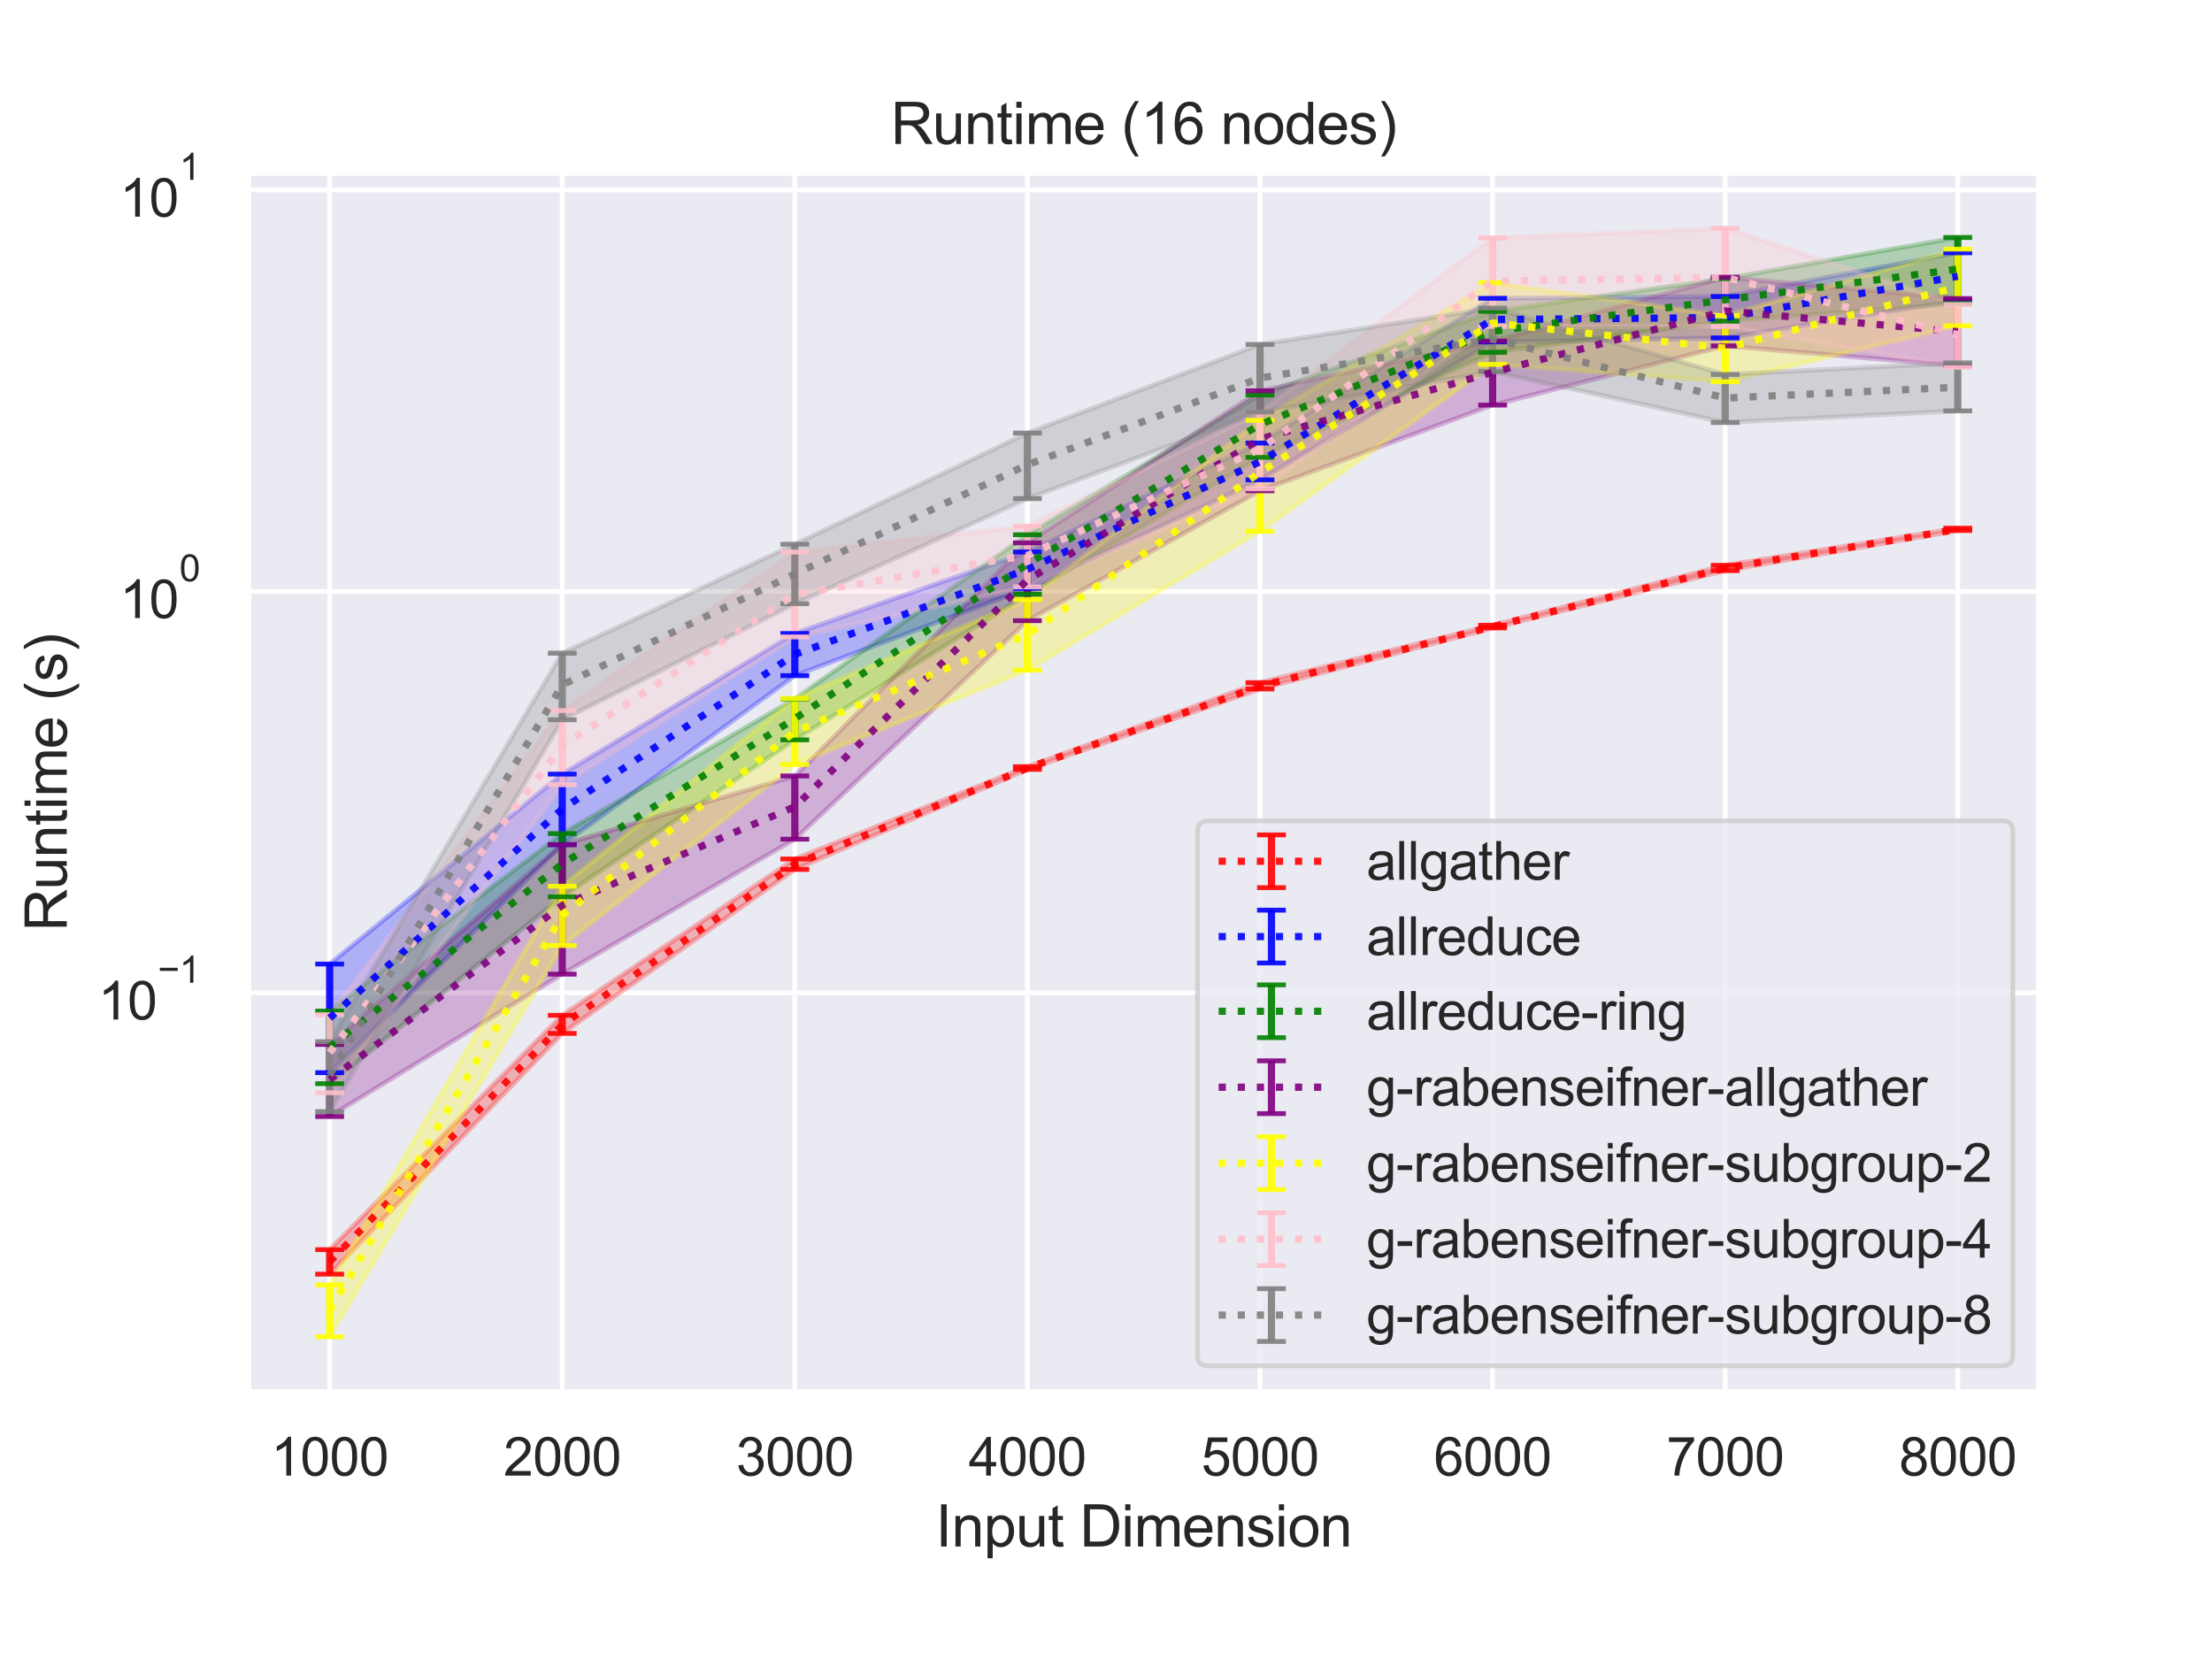 <?xml version="1.0" encoding="utf-8" standalone="no"?>
<!DOCTYPE svg PUBLIC "-//W3C//DTD SVG 1.1//EN"
  "http://www.w3.org/Graphics/SVG/1.1/DTD/svg11.dtd">
<svg height="345.6pt" version="1.1" viewBox="0 0 460.8 345.6" width="460.8pt" xmlns="http://www.w3.org/2000/svg" xmlns:xlink="http://www.w3.org/1999/xlink">
 <defs>
  <style type="text/css">*{stroke-linecap:butt;stroke-linejoin:round;}</style>
 </defs>
 <g id="figure_1">
  <g id="patch_1">
   <path d="M 0 345.6 
L 460.8 345.6 
L 460.8 0 
L 0 0 
z
" style="fill:#ffffff;"/>
  </g>
  <g id="axes_1">
   <g id="patch_2">
    <path d="M 51.71 290.02 
L 424.8 290.02 
L 424.8 36 
L 51.71 36 
z
" style="fill:#eaeaf2;"/>
   </g>
   <g id="matplotlib.axis_1">
    <g id="xtick_1">
     <g id="line2d_1">
      <path clip-path="url(#p28e33a439a)" d="M 68.669 290.02 
L 68.669 36 
" style="fill:none;stroke:#ffffff;stroke-linecap:round;"/>
     </g>
     <g id="text_1">
      <!-- 1000 -->
      <g style="fill:#262626;" transform="translate(56.435 307.394)scale(0.11 -0.11)">
       <defs>
        <path d="M 2384 0 
L 1822 0 
L 1822 3584 
Q 1619 3391 1289 3197 
Q 959 3003 697 2906 
L 697 3450 
Q 1169 3672 1522 3987 
Q 1875 4303 2022 4600 
L 2384 4600 
L 2384 0 
z
" id="ArialMT-31" transform="scale(0.016)"/>
        <path d="M 266 2259 
Q 266 3072 433 3567 
Q 600 4063 929 4331 
Q 1259 4600 1759 4600 
Q 2128 4600 2406 4451 
Q 2684 4303 2865 4023 
Q 3047 3744 3150 3342 
Q 3253 2941 3253 2259 
Q 3253 1453 3087 958 
Q 2922 463 2592 192 
Q 2263 -78 1759 -78 
Q 1097 -78 719 397 
Q 266 969 266 2259 
z
M 844 2259 
Q 844 1131 1108 757 
Q 1372 384 1759 384 
Q 2147 384 2411 759 
Q 2675 1134 2675 2259 
Q 2675 3391 2411 3762 
Q 2147 4134 1753 4134 
Q 1366 4134 1134 3806 
Q 844 3388 844 2259 
z
" id="ArialMT-30" transform="scale(0.016)"/>
       </defs>
       <use xlink:href="#ArialMT-31"/>
       <use x="55.615" xlink:href="#ArialMT-30"/>
       <use x="111.23" xlink:href="#ArialMT-30"/>
       <use x="166.846" xlink:href="#ArialMT-30"/>
      </g>
     </g>
    </g>
    <g id="xtick_2">
     <g id="line2d_2">
      <path clip-path="url(#p28e33a439a)" d="M 117.122 290.02 
L 117.122 36 
" style="fill:none;stroke:#ffffff;stroke-linecap:round;"/>
     </g>
     <g id="text_2">
      <!-- 2000 -->
      <g style="fill:#262626;" transform="translate(104.888 307.394)scale(0.11 -0.11)">
       <defs>
        <path d="M 3222 541 
L 3222 0 
L 194 0 
Q 188 203 259 391 
Q 375 700 629 1000 
Q 884 1300 1366 1694 
Q 2113 2306 2375 2664 
Q 2638 3022 2638 3341 
Q 2638 3675 2398 3904 
Q 2159 4134 1775 4134 
Q 1369 4134 1125 3890 
Q 881 3647 878 3216 
L 300 3275 
Q 359 3922 746 4261 
Q 1134 4600 1788 4600 
Q 2447 4600 2831 4234 
Q 3216 3869 3216 3328 
Q 3216 3053 3103 2787 
Q 2991 2522 2730 2228 
Q 2469 1934 1863 1422 
Q 1356 997 1212 845 
Q 1069 694 975 541 
L 3222 541 
z
" id="ArialMT-32" transform="scale(0.016)"/>
       </defs>
       <use xlink:href="#ArialMT-32"/>
       <use x="55.615" xlink:href="#ArialMT-30"/>
       <use x="111.23" xlink:href="#ArialMT-30"/>
       <use x="166.846" xlink:href="#ArialMT-30"/>
      </g>
     </g>
    </g>
    <g id="xtick_3">
     <g id="line2d_3">
      <path clip-path="url(#p28e33a439a)" d="M 165.575 290.02 
L 165.575 36 
" style="fill:none;stroke:#ffffff;stroke-linecap:round;"/>
     </g>
     <g id="text_3">
      <!-- 3000 -->
      <g style="fill:#262626;" transform="translate(153.341 307.394)scale(0.11 -0.11)">
       <defs>
        <path d="M 269 1209 
L 831 1284 
Q 928 806 1161 595 
Q 1394 384 1728 384 
Q 2125 384 2398 659 
Q 2672 934 2672 1341 
Q 2672 1728 2419 1979 
Q 2166 2231 1775 2231 
Q 1616 2231 1378 2169 
L 1441 2663 
Q 1497 2656 1531 2656 
Q 1891 2656 2178 2843 
Q 2466 3031 2466 3422 
Q 2466 3731 2256 3934 
Q 2047 4138 1716 4138 
Q 1388 4138 1169 3931 
Q 950 3725 888 3313 
L 325 3413 
Q 428 3978 793 4289 
Q 1159 4600 1703 4600 
Q 2078 4600 2393 4439 
Q 2709 4278 2876 4000 
Q 3044 3722 3044 3409 
Q 3044 3113 2884 2869 
Q 2725 2625 2413 2481 
Q 2819 2388 3044 2092 
Q 3269 1797 3269 1353 
Q 3269 753 2831 336 
Q 2394 -81 1725 -81 
Q 1122 -81 723 278 
Q 325 638 269 1209 
z
" id="ArialMT-33" transform="scale(0.016)"/>
       </defs>
       <use xlink:href="#ArialMT-33"/>
       <use x="55.615" xlink:href="#ArialMT-30"/>
       <use x="111.23" xlink:href="#ArialMT-30"/>
       <use x="166.846" xlink:href="#ArialMT-30"/>
      </g>
     </g>
    </g>
    <g id="xtick_4">
     <g id="line2d_4">
      <path clip-path="url(#p28e33a439a)" d="M 214.028 290.02 
L 214.028 36 
" style="fill:none;stroke:#ffffff;stroke-linecap:round;"/>
     </g>
     <g id="text_4">
      <!-- 4000 -->
      <g style="fill:#262626;" transform="translate(201.794 307.394)scale(0.11 -0.11)">
       <defs>
        <path d="M 2069 0 
L 2069 1097 
L 81 1097 
L 81 1613 
L 2172 4581 
L 2631 4581 
L 2631 1613 
L 3250 1613 
L 3250 1097 
L 2631 1097 
L 2631 0 
L 2069 0 
z
M 2069 1613 
L 2069 3678 
L 634 1613 
L 2069 1613 
z
" id="ArialMT-34" transform="scale(0.016)"/>
       </defs>
       <use xlink:href="#ArialMT-34"/>
       <use x="55.615" xlink:href="#ArialMT-30"/>
       <use x="111.23" xlink:href="#ArialMT-30"/>
       <use x="166.846" xlink:href="#ArialMT-30"/>
      </g>
     </g>
    </g>
    <g id="xtick_5">
     <g id="line2d_5">
      <path clip-path="url(#p28e33a439a)" d="M 262.482 290.02 
L 262.482 36 
" style="fill:none;stroke:#ffffff;stroke-linecap:round;"/>
     </g>
     <g id="text_5">
      <!-- 5000 -->
      <g style="fill:#262626;" transform="translate(250.248 307.394)scale(0.11 -0.11)">
       <defs>
        <path d="M 266 1200 
L 856 1250 
Q 922 819 1161 601 
Q 1400 384 1738 384 
Q 2144 384 2425 690 
Q 2706 997 2706 1503 
Q 2706 1984 2436 2262 
Q 2166 2541 1728 2541 
Q 1456 2541 1237 2417 
Q 1019 2294 894 2097 
L 366 2166 
L 809 4519 
L 3088 4519 
L 3088 3981 
L 1259 3981 
L 1013 2750 
Q 1425 3038 1878 3038 
Q 2478 3038 2890 2622 
Q 3303 2206 3303 1553 
Q 3303 931 2941 478 
Q 2500 -78 1738 -78 
Q 1113 -78 717 272 
Q 322 622 266 1200 
z
" id="ArialMT-35" transform="scale(0.016)"/>
       </defs>
       <use xlink:href="#ArialMT-35"/>
       <use x="55.615" xlink:href="#ArialMT-30"/>
       <use x="111.23" xlink:href="#ArialMT-30"/>
       <use x="166.846" xlink:href="#ArialMT-30"/>
      </g>
     </g>
    </g>
    <g id="xtick_6">
     <g id="line2d_6">
      <path clip-path="url(#p28e33a439a)" d="M 310.935 290.02 
L 310.935 36 
" style="fill:none;stroke:#ffffff;stroke-linecap:round;"/>
     </g>
     <g id="text_6">
      <!-- 6000 -->
      <g style="fill:#262626;" transform="translate(298.701 307.394)scale(0.11 -0.11)">
       <defs>
        <path d="M 3184 3459 
L 2625 3416 
Q 2550 3747 2413 3897 
Q 2184 4138 1850 4138 
Q 1581 4138 1378 3988 
Q 1113 3794 959 3422 
Q 806 3050 800 2363 
Q 1003 2672 1297 2822 
Q 1591 2972 1913 2972 
Q 2475 2972 2870 2558 
Q 3266 2144 3266 1488 
Q 3266 1056 3080 686 
Q 2894 316 2569 119 
Q 2244 -78 1831 -78 
Q 1128 -78 684 439 
Q 241 956 241 2144 
Q 241 3472 731 4075 
Q 1159 4600 1884 4600 
Q 2425 4600 2770 4297 
Q 3116 3994 3184 3459 
z
M 888 1484 
Q 888 1194 1011 928 
Q 1134 663 1356 523 
Q 1578 384 1822 384 
Q 2178 384 2434 671 
Q 2691 959 2691 1453 
Q 2691 1928 2437 2201 
Q 2184 2475 1800 2475 
Q 1419 2475 1153 2201 
Q 888 1928 888 1484 
z
" id="ArialMT-36" transform="scale(0.016)"/>
       </defs>
       <use xlink:href="#ArialMT-36"/>
       <use x="55.615" xlink:href="#ArialMT-30"/>
       <use x="111.23" xlink:href="#ArialMT-30"/>
       <use x="166.846" xlink:href="#ArialMT-30"/>
      </g>
     </g>
    </g>
    <g id="xtick_7">
     <g id="line2d_7">
      <path clip-path="url(#p28e33a439a)" d="M 359.388 290.02 
L 359.388 36 
" style="fill:none;stroke:#ffffff;stroke-linecap:round;"/>
     </g>
     <g id="text_7">
      <!-- 7000 -->
      <g style="fill:#262626;" transform="translate(347.154 307.394)scale(0.11 -0.11)">
       <defs>
        <path d="M 303 3981 
L 303 4522 
L 3269 4522 
L 3269 4084 
Q 2831 3619 2401 2847 
Q 1972 2075 1738 1259 
Q 1569 684 1522 0 
L 944 0 
Q 953 541 1156 1306 
Q 1359 2072 1739 2783 
Q 2119 3494 2547 3981 
L 303 3981 
z
" id="ArialMT-37" transform="scale(0.016)"/>
       </defs>
       <use xlink:href="#ArialMT-37"/>
       <use x="55.615" xlink:href="#ArialMT-30"/>
       <use x="111.23" xlink:href="#ArialMT-30"/>
       <use x="166.846" xlink:href="#ArialMT-30"/>
      </g>
     </g>
    </g>
    <g id="xtick_8">
     <g id="line2d_8">
      <path clip-path="url(#p28e33a439a)" d="M 407.841 290.02 
L 407.841 36 
" style="fill:none;stroke:#ffffff;stroke-linecap:round;"/>
     </g>
     <g id="text_8">
      <!-- 8000 -->
      <g style="fill:#262626;" transform="translate(395.607 307.394)scale(0.11 -0.11)">
       <defs>
        <path d="M 1131 2484 
Q 781 2613 612 2850 
Q 444 3088 444 3419 
Q 444 3919 803 4259 
Q 1163 4600 1759 4600 
Q 2359 4600 2725 4251 
Q 3091 3903 3091 3403 
Q 3091 3084 2923 2848 
Q 2756 2613 2416 2484 
Q 2838 2347 3058 2040 
Q 3278 1734 3278 1309 
Q 3278 722 2862 322 
Q 2447 -78 1769 -78 
Q 1091 -78 675 323 
Q 259 725 259 1325 
Q 259 1772 486 2073 
Q 713 2375 1131 2484 
z
M 1019 3438 
Q 1019 3113 1228 2906 
Q 1438 2700 1772 2700 
Q 2097 2700 2305 2904 
Q 2513 3109 2513 3406 
Q 2513 3716 2298 3927 
Q 2084 4138 1766 4138 
Q 1444 4138 1231 3931 
Q 1019 3725 1019 3438 
z
M 838 1322 
Q 838 1081 952 856 
Q 1066 631 1291 507 
Q 1516 384 1775 384 
Q 2178 384 2440 643 
Q 2703 903 2703 1303 
Q 2703 1709 2433 1975 
Q 2163 2241 1756 2241 
Q 1359 2241 1098 1978 
Q 838 1716 838 1322 
z
" id="ArialMT-38" transform="scale(0.016)"/>
       </defs>
       <use xlink:href="#ArialMT-38"/>
       <use x="55.615" xlink:href="#ArialMT-30"/>
       <use x="111.23" xlink:href="#ArialMT-30"/>
       <use x="166.846" xlink:href="#ArialMT-30"/>
      </g>
     </g>
    </g>
    <g id="text_9">
     <!-- Input Dimension -->
     <g style="fill:#262626;" transform="translate(194.901 322.169)scale(0.12 -0.12)">
      <defs>
       <path d="M 597 0 
L 597 4581 
L 1203 4581 
L 1203 0 
L 597 0 
z
" id="ArialMT-49" transform="scale(0.016)"/>
       <path d="M 422 0 
L 422 3319 
L 928 3319 
L 928 2847 
Q 1294 3394 1984 3394 
Q 2284 3394 2536 3286 
Q 2788 3178 2913 3003 
Q 3038 2828 3088 2588 
Q 3119 2431 3119 2041 
L 3119 0 
L 2556 0 
L 2556 2019 
Q 2556 2363 2490 2533 
Q 2425 2703 2258 2804 
Q 2091 2906 1866 2906 
Q 1506 2906 1245 2678 
Q 984 2450 984 1813 
L 984 0 
L 422 0 
z
" id="ArialMT-6e" transform="scale(0.016)"/>
       <path d="M 422 -1272 
L 422 3319 
L 934 3319 
L 934 2888 
Q 1116 3141 1344 3267 
Q 1572 3394 1897 3394 
Q 2322 3394 2647 3175 
Q 2972 2956 3137 2557 
Q 3303 2159 3303 1684 
Q 3303 1175 3120 767 
Q 2938 359 2589 142 
Q 2241 -75 1856 -75 
Q 1575 -75 1351 44 
Q 1128 163 984 344 
L 984 -1272 
L 422 -1272 
z
M 931 1641 
Q 931 1000 1190 694 
Q 1450 388 1819 388 
Q 2194 388 2461 705 
Q 2728 1022 2728 1688 
Q 2728 2322 2467 2637 
Q 2206 2953 1844 2953 
Q 1484 2953 1207 2617 
Q 931 2281 931 1641 
z
" id="ArialMT-70" transform="scale(0.016)"/>
       <path d="M 2597 0 
L 2597 488 
Q 2209 -75 1544 -75 
Q 1250 -75 995 37 
Q 741 150 617 320 
Q 494 491 444 738 
Q 409 903 409 1263 
L 409 3319 
L 972 3319 
L 972 1478 
Q 972 1038 1006 884 
Q 1059 663 1231 536 
Q 1403 409 1656 409 
Q 1909 409 2131 539 
Q 2353 669 2445 892 
Q 2538 1116 2538 1541 
L 2538 3319 
L 3100 3319 
L 3100 0 
L 2597 0 
z
" id="ArialMT-75" transform="scale(0.016)"/>
       <path d="M 1650 503 
L 1731 6 
Q 1494 -44 1306 -44 
Q 1000 -44 831 53 
Q 663 150 594 308 
Q 525 466 525 972 
L 525 2881 
L 113 2881 
L 113 3319 
L 525 3319 
L 525 4141 
L 1084 4478 
L 1084 3319 
L 1650 3319 
L 1650 2881 
L 1084 2881 
L 1084 941 
Q 1084 700 1114 631 
Q 1144 563 1211 522 
Q 1278 481 1403 481 
Q 1497 481 1650 503 
z
" id="ArialMT-74" transform="scale(0.016)"/>
       <path id="ArialMT-20" transform="scale(0.016)"/>
       <path d="M 494 0 
L 494 4581 
L 2072 4581 
Q 2606 4581 2888 4516 
Q 3281 4425 3559 4188 
Q 3922 3881 4101 3404 
Q 4281 2928 4281 2316 
Q 4281 1794 4159 1391 
Q 4038 988 3847 723 
Q 3656 459 3429 307 
Q 3203 156 2883 78 
Q 2563 0 2147 0 
L 494 0 
z
M 1100 541 
L 2078 541 
Q 2531 541 2789 625 
Q 3047 709 3200 863 
Q 3416 1078 3536 1442 
Q 3656 1806 3656 2325 
Q 3656 3044 3420 3430 
Q 3184 3816 2847 3947 
Q 2603 4041 2063 4041 
L 1100 4041 
L 1100 541 
z
" id="ArialMT-44" transform="scale(0.016)"/>
       <path d="M 425 3934 
L 425 4581 
L 988 4581 
L 988 3934 
L 425 3934 
z
M 425 0 
L 425 3319 
L 988 3319 
L 988 0 
L 425 0 
z
" id="ArialMT-69" transform="scale(0.016)"/>
       <path d="M 422 0 
L 422 3319 
L 925 3319 
L 925 2853 
Q 1081 3097 1340 3245 
Q 1600 3394 1931 3394 
Q 2300 3394 2536 3241 
Q 2772 3088 2869 2813 
Q 3263 3394 3894 3394 
Q 4388 3394 4653 3120 
Q 4919 2847 4919 2278 
L 4919 0 
L 4359 0 
L 4359 2091 
Q 4359 2428 4304 2576 
Q 4250 2725 4106 2815 
Q 3963 2906 3769 2906 
Q 3419 2906 3187 2673 
Q 2956 2441 2956 1928 
L 2956 0 
L 2394 0 
L 2394 2156 
Q 2394 2531 2256 2718 
Q 2119 2906 1806 2906 
Q 1569 2906 1367 2781 
Q 1166 2656 1075 2415 
Q 984 2175 984 1722 
L 984 0 
L 422 0 
z
" id="ArialMT-6d" transform="scale(0.016)"/>
       <path d="M 2694 1069 
L 3275 997 
Q 3138 488 2766 206 
Q 2394 -75 1816 -75 
Q 1088 -75 661 373 
Q 234 822 234 1631 
Q 234 2469 665 2931 
Q 1097 3394 1784 3394 
Q 2450 3394 2872 2941 
Q 3294 2488 3294 1666 
Q 3294 1616 3291 1516 
L 816 1516 
Q 847 969 1125 678 
Q 1403 388 1819 388 
Q 2128 388 2347 550 
Q 2566 713 2694 1069 
z
M 847 1978 
L 2700 1978 
Q 2663 2397 2488 2606 
Q 2219 2931 1791 2931 
Q 1403 2931 1139 2672 
Q 875 2413 847 1978 
z
" id="ArialMT-65" transform="scale(0.016)"/>
       <path d="M 197 991 
L 753 1078 
Q 800 744 1014 566 
Q 1228 388 1613 388 
Q 2000 388 2187 545 
Q 2375 703 2375 916 
Q 2375 1106 2209 1216 
Q 2094 1291 1634 1406 
Q 1016 1563 777 1677 
Q 538 1791 414 1992 
Q 291 2194 291 2438 
Q 291 2659 392 2848 
Q 494 3038 669 3163 
Q 800 3259 1026 3326 
Q 1253 3394 1513 3394 
Q 1903 3394 2198 3281 
Q 2494 3169 2634 2976 
Q 2775 2784 2828 2463 
L 2278 2388 
Q 2241 2644 2061 2787 
Q 1881 2931 1553 2931 
Q 1166 2931 1000 2803 
Q 834 2675 834 2503 
Q 834 2394 903 2306 
Q 972 2216 1119 2156 
Q 1203 2125 1616 2013 
Q 2213 1853 2448 1751 
Q 2684 1650 2818 1456 
Q 2953 1263 2953 975 
Q 2953 694 2789 445 
Q 2625 197 2315 61 
Q 2006 -75 1616 -75 
Q 969 -75 630 194 
Q 291 463 197 991 
z
" id="ArialMT-73" transform="scale(0.016)"/>
       <path d="M 213 1659 
Q 213 2581 725 3025 
Q 1153 3394 1769 3394 
Q 2453 3394 2887 2945 
Q 3322 2497 3322 1706 
Q 3322 1066 3130 698 
Q 2938 331 2570 128 
Q 2203 -75 1769 -75 
Q 1072 -75 642 372 
Q 213 819 213 1659 
z
M 791 1659 
Q 791 1022 1069 705 
Q 1347 388 1769 388 
Q 2188 388 2466 706 
Q 2744 1025 2744 1678 
Q 2744 2294 2464 2611 
Q 2184 2928 1769 2928 
Q 1347 2928 1069 2612 
Q 791 2297 791 1659 
z
" id="ArialMT-6f" transform="scale(0.016)"/>
      </defs>
      <use xlink:href="#ArialMT-49"/>
      <use x="27.783" xlink:href="#ArialMT-6e"/>
      <use x="83.398" xlink:href="#ArialMT-70"/>
      <use x="139.014" xlink:href="#ArialMT-75"/>
      <use x="194.629" xlink:href="#ArialMT-74"/>
      <use x="222.412" xlink:href="#ArialMT-20"/>
      <use x="250.195" xlink:href="#ArialMT-44"/>
      <use x="322.412" xlink:href="#ArialMT-69"/>
      <use x="344.629" xlink:href="#ArialMT-6d"/>
      <use x="427.93" xlink:href="#ArialMT-65"/>
      <use x="483.545" xlink:href="#ArialMT-6e"/>
      <use x="539.16" xlink:href="#ArialMT-73"/>
      <use x="589.16" xlink:href="#ArialMT-69"/>
      <use x="611.377" xlink:href="#ArialMT-6f"/>
      <use x="666.992" xlink:href="#ArialMT-6e"/>
     </g>
    </g>
   </g>
   <g id="matplotlib.axis_2">
    <g id="ytick_1">
     <g id="line2d_9">
      <path clip-path="url(#p28e33a439a)" d="M 51.71 206.817 
L 424.8 206.817 
" style="fill:none;stroke:#ffffff;stroke-linecap:round;"/>
     </g>
     <g id="text_10">
      <!-- $\mathdefault{10^{-1}}$ -->
      <g style="fill:#262626;" transform="translate(20.43 212.489)scale(0.11 -0.11)">
       <defs>
        <path d="M 3381 1997 
L 356 1997 
L 356 2522 
L 3381 2522 
L 3381 1997 
z
" id="ArialMT-2212" transform="scale(0.016)"/>
       </defs>
       <use transform="translate(0 0.994)" xlink:href="#ArialMT-31"/>
       <use transform="translate(55.615 0.994)" xlink:href="#ArialMT-30"/>
       <use transform="translate(112.973 70.688)scale(0.7)" xlink:href="#ArialMT-2212"/>
       <use transform="translate(153.852 70.688)scale(0.7)" xlink:href="#ArialMT-31"/>
      </g>
     </g>
    </g>
    <g id="ytick_2">
     <g id="line2d_10">
      <path clip-path="url(#p28e33a439a)" d="M 51.71 123.193 
L 424.8 123.193 
" style="fill:none;stroke:#ffffff;stroke-linecap:round;"/>
     </g>
     <g id="text_11">
      <!-- $\mathdefault{10^{0}}$ -->
      <g style="fill:#262626;" transform="translate(24.94 128.865)scale(0.11 -0.11)">
       <use transform="translate(0 0.994)" xlink:href="#ArialMT-31"/>
       <use transform="translate(55.615 0.994)" xlink:href="#ArialMT-30"/>
       <use transform="translate(112.973 70.688)scale(0.7)" xlink:href="#ArialMT-30"/>
      </g>
     </g>
    </g>
    <g id="ytick_3">
     <g id="line2d_11">
      <path clip-path="url(#p28e33a439a)" d="M 51.71 39.57 
L 424.8 39.57 
" style="fill:none;stroke:#ffffff;stroke-linecap:round;"/>
     </g>
     <g id="text_12">
      <!-- $\mathdefault{10^{1}}$ -->
      <g style="fill:#262626;" transform="translate(24.94 45.241)scale(0.11 -0.11)">
       <use transform="translate(0 0.994)" xlink:href="#ArialMT-31"/>
       <use transform="translate(55.615 0.994)" xlink:href="#ArialMT-30"/>
       <use transform="translate(112.973 70.688)scale(0.7)" xlink:href="#ArialMT-31"/>
      </g>
     </g>
    </g>
    <g id="ytick_4"/>
    <g id="ytick_5"/>
    <g id="ytick_6"/>
    <g id="ytick_7"/>
    <g id="ytick_8"/>
    <g id="ytick_9"/>
    <g id="ytick_10"/>
    <g id="ytick_11"/>
    <g id="ytick_12"/>
    <g id="ytick_13"/>
    <g id="ytick_14"/>
    <g id="ytick_15"/>
    <g id="ytick_16"/>
    <g id="ytick_17"/>
    <g id="ytick_18"/>
    <g id="ytick_19"/>
    <g id="ytick_20"/>
    <g id="ytick_21"/>
    <g id="ytick_22"/>
    <g id="ytick_23"/>
    <g id="ytick_24"/>
    <g id="ytick_25"/>
    <g id="ytick_26"/>
    <g id="ytick_27"/>
    <g id="text_13">
     <!-- Runtime (s) -->
     <g style="fill:#262626;" transform="translate(13.904 194.013)rotate(-90)scale(0.12 -0.12)">
      <defs>
       <path d="M 503 0 
L 503 4581 
L 2534 4581 
Q 3147 4581 3465 4457 
Q 3784 4334 3975 4021 
Q 4166 3709 4166 3331 
Q 4166 2844 3850 2509 
Q 3534 2175 2875 2084 
Q 3116 1969 3241 1856 
Q 3506 1613 3744 1247 
L 4541 0 
L 3778 0 
L 3172 953 
Q 2906 1366 2734 1584 
Q 2563 1803 2427 1890 
Q 2291 1978 2150 2013 
Q 2047 2034 1813 2034 
L 1109 2034 
L 1109 0 
L 503 0 
z
M 1109 2559 
L 2413 2559 
Q 2828 2559 3062 2645 
Q 3297 2731 3419 2920 
Q 3541 3109 3541 3331 
Q 3541 3656 3305 3865 
Q 3069 4075 2559 4075 
L 1109 4075 
L 1109 2559 
z
" id="ArialMT-52" transform="scale(0.016)"/>
       <path d="M 1497 -1347 
Q 1031 -759 709 28 
Q 388 816 388 1659 
Q 388 2403 628 3084 
Q 909 3875 1497 4659 
L 1900 4659 
Q 1522 4009 1400 3731 
Q 1209 3300 1100 2831 
Q 966 2247 966 1656 
Q 966 153 1900 -1347 
L 1497 -1347 
z
" id="ArialMT-28" transform="scale(0.016)"/>
       <path d="M 791 -1347 
L 388 -1347 
Q 1322 153 1322 1656 
Q 1322 2244 1188 2822 
Q 1081 3291 891 3722 
Q 769 4003 388 4659 
L 791 4659 
Q 1378 3875 1659 3084 
Q 1900 2403 1900 1659 
Q 1900 816 1576 28 
Q 1253 -759 791 -1347 
z
" id="ArialMT-29" transform="scale(0.016)"/>
      </defs>
      <use xlink:href="#ArialMT-52"/>
      <use x="72.217" xlink:href="#ArialMT-75"/>
      <use x="127.832" xlink:href="#ArialMT-6e"/>
      <use x="183.447" xlink:href="#ArialMT-74"/>
      <use x="211.23" xlink:href="#ArialMT-69"/>
      <use x="233.447" xlink:href="#ArialMT-6d"/>
      <use x="316.748" xlink:href="#ArialMT-65"/>
      <use x="372.363" xlink:href="#ArialMT-20"/>
      <use x="400.146" xlink:href="#ArialMT-28"/>
      <use x="433.447" xlink:href="#ArialMT-73"/>
      <use x="483.447" xlink:href="#ArialMT-29"/>
     </g>
    </g>
   </g>
   <g id="PolyCollection_1">
    <defs>
     <path d="M 68.669 -85.274 
L 68.669 -80.172 
L 117.122 -130.324 
L 165.575 -164.48 
L 214.028 -185.322 
L 262.482 -202.074 
L 310.935 -214.79 
L 359.388 -226.732 
L 407.841 -235.087 
L 407.841 -235.57 
L 407.841 -235.57 
L 359.388 -227.842 
L 310.935 -215.35 
L 262.482 -203.399 
L 214.028 -185.882 
L 165.575 -166.655 
L 117.122 -134.09 
L 68.669 -85.274 
z
" id="m0439c698b4" style="stroke:#ff0000;stroke-opacity:0.25;"/>
    </defs>
    <g clip-path="url(#p28e33a439a)">
     <use style="fill:#ff0000;fill-opacity:0.25;stroke:#ff0000;stroke-opacity:0.25;" x="0" xlink:href="#m0439c698b4" y="345.6"/>
    </g>
   </g>
   <g id="PolyCollection_2">
    <defs>
     <path d="M 68.669 -144.768 
L 68.669 -122.147 
L 117.122 -169.658 
L 165.575 -204.852 
L 214.028 -223.045 
L 262.482 -245.646 
L 310.935 -274.37 
L 359.388 -275.203 
L 407.841 -283.025 
L 407.841 -292.944 
L 407.841 -292.944 
L 359.388 -283.839 
L 310.935 -283.45 
L 262.482 -253.307 
L 214.028 -230.609 
L 165.575 -213.636 
L 117.122 -184.341 
L 68.669 -144.768 
z
" id="m3dfc614ae4" style="stroke:#0000ff;stroke-opacity:0.25;"/>
    </defs>
    <g clip-path="url(#p28e33a439a)">
     <use style="fill:#0000ff;fill-opacity:0.25;stroke:#0000ff;stroke-opacity:0.25;" x="0" xlink:href="#m3dfc614ae4" y="345.6"/>
    </g>
   </g>
   <g id="PolyCollection_3">
    <defs>
     <path d="M 68.669 -134.98 
L 68.669 -119.853 
L 117.122 -158.783 
L 165.575 -191.475 
L 214.028 -221.821 
L 262.482 -250.322 
L 310.935 -272.204 
L 359.388 -278.698 
L 407.841 -282.401 
L 407.841 -296.13 
L 407.841 -296.13 
L 359.388 -287.557 
L 310.935 -280.736 
L 262.482 -263.311 
L 214.028 -234.208 
L 165.575 -200.007 
L 117.122 -171.946 
L 68.669 -134.98 
z
" id="m5007b5290a" style="stroke:#008000;stroke-opacity:0.25;"/>
    </defs>
    <g clip-path="url(#p28e33a439a)">
     <use style="fill:#008000;fill-opacity:0.25;stroke:#008000;stroke-opacity:0.25;" x="0" xlink:href="#m5007b5290a" y="345.6"/>
    </g>
   </g>
   <g id="PolyCollection_4">
    <defs>
     <path d="M 68.669 -128.008 
L 68.669 -113.01 
L 117.122 -142.664 
L 165.575 -170.785 
L 214.028 -216.299 
L 262.482 -243.366 
L 310.935 -261.211 
L 359.388 -273.543 
L 407.841 -269.398 
L 407.841 -283.396 
L 407.841 -283.396 
L 359.388 -287.852 
L 310.935 -274.543 
L 262.482 -264.19 
L 214.028 -232.523 
L 165.575 -183.95 
L 117.122 -169.63 
L 68.669 -128.008 
z
" id="m379df52b18" style="stroke:#800080;stroke-opacity:0.25;"/>
    </defs>
    <g clip-path="url(#p28e33a439a)">
     <use style="fill:#800080;fill-opacity:0.25;stroke:#800080;stroke-opacity:0.25;" x="0" xlink:href="#m379df52b18" y="345.6"/>
    </g>
   </g>
   <g id="PolyCollection_5">
    <defs>
     <path d="M 68.669 -77.928 
L 68.669 -67.126 
L 117.122 -148.622 
L 165.575 -186.349 
L 214.028 -206.006 
L 262.482 -234.931 
L 310.935 -269.693 
L 359.388 -266.082 
L 407.841 -277.709 
L 407.841 -293.699 
L 407.841 -293.699 
L 359.388 -279.857 
L 310.935 -286.707 
L 262.482 -258.035 
L 214.028 -220.704 
L 165.575 -200.103 
L 117.122 -160.986 
L 68.669 -77.928 
z
" id="m365928fd5d" style="stroke:#ffff00;stroke-opacity:0.25;"/>
    </defs>
    <g clip-path="url(#p28e33a439a)">
     <use style="fill:#ffff00;fill-opacity:0.25;stroke:#ffff00;stroke-opacity:0.25;" x="0" xlink:href="#m365928fd5d" y="345.6"/>
    </g>
   </g>
   <g id="PolyCollection_6">
    <defs>
     <path d="M 68.669 -134.221 
L 68.669 -117.947 
L 117.122 -182.11 
L 165.575 -212.915 
L 214.028 -223.325 
L 262.482 -243.774 
L 310.935 -277.589 
L 359.388 -277.596 
L 407.841 -269.091 
L 407.841 -282.175 
L 407.841 -282.175 
L 359.388 -298.054 
L 310.935 -296.043 
L 262.482 -259.732 
L 214.028 -235.996 
L 165.575 -230.584 
L 117.122 -197.58 
L 68.669 -134.221 
z
" id="m97bb780eed" style="stroke:#ffc0cb;stroke-opacity:0.25;"/>
    </defs>
    <g clip-path="url(#p28e33a439a)">
     <use style="fill:#ffc0cb;fill-opacity:0.25;stroke:#ffc0cb;stroke-opacity:0.25;" x="0" xlink:href="#m97bb780eed" y="345.6"/>
    </g>
   </g>
   <g id="PolyCollection_7">
    <defs>
     <path d="M 68.669 -128.596 
L 68.669 -114.031 
L 117.122 -195.654 
L 165.575 -219.838 
L 214.028 -241.731 
L 262.482 -259.754 
L 310.935 -268.193 
L 359.388 -257.587 
L 407.841 -260.007 
L 407.841 -270.006 
L 407.841 -270.006 
L 359.388 -267.593 
L 310.935 -281.421 
L 262.482 -273.848 
L 214.028 -255.382 
L 165.575 -232.221 
L 117.122 -209.535 
L 68.669 -128.596 
z
" id="m66a0f2a7a2" style="stroke:#808080;stroke-opacity:0.25;"/>
    </defs>
    <g clip-path="url(#p28e33a439a)">
     <use style="fill:#808080;fill-opacity:0.25;stroke:#808080;stroke-opacity:0.25;" x="0" xlink:href="#m66a0f2a7a2" y="345.6"/>
    </g>
   </g>
   <g id="LineCollection_1">
    <path clip-path="url(#p28e33a439a)" d="M 68.669 265.428 
L 68.669 260.326 
" style="fill:none;stroke:#ff0000;stroke-opacity:0.9;stroke-width:1.5;"/>
    <path clip-path="url(#p28e33a439a)" d="M 117.122 215.276 
L 117.122 211.51 
" style="fill:none;stroke:#ff0000;stroke-opacity:0.9;stroke-width:1.5;"/>
    <path clip-path="url(#p28e33a439a)" d="M 165.575 181.12 
L 165.575 178.945 
" style="fill:none;stroke:#ff0000;stroke-opacity:0.9;stroke-width:1.5;"/>
    <path clip-path="url(#p28e33a439a)" d="M 214.028 160.278 
L 214.028 159.718 
" style="fill:none;stroke:#ff0000;stroke-opacity:0.9;stroke-width:1.5;"/>
    <path clip-path="url(#p28e33a439a)" d="M 262.482 143.526 
L 262.482 142.201 
" style="fill:none;stroke:#ff0000;stroke-opacity:0.9;stroke-width:1.5;"/>
    <path clip-path="url(#p28e33a439a)" d="M 310.935 130.81 
L 310.935 130.25 
" style="fill:none;stroke:#ff0000;stroke-opacity:0.9;stroke-width:1.5;"/>
    <path clip-path="url(#p28e33a439a)" d="M 359.388 118.868 
L 359.388 117.758 
" style="fill:none;stroke:#ff0000;stroke-opacity:0.9;stroke-width:1.5;"/>
    <path clip-path="url(#p28e33a439a)" d="M 407.841 110.513 
L 407.841 110.03 
" style="fill:none;stroke:#ff0000;stroke-opacity:0.9;stroke-width:1.5;"/>
   </g>
   <g id="LineCollection_2">
    <path clip-path="url(#p28e33a439a)" d="M 68.669 223.453 
L 68.669 200.832 
" style="fill:none;stroke:#0000ff;stroke-opacity:0.9;stroke-width:1.5;"/>
    <path clip-path="url(#p28e33a439a)" d="M 117.122 175.942 
L 117.122 161.259 
" style="fill:none;stroke:#0000ff;stroke-opacity:0.9;stroke-width:1.5;"/>
    <path clip-path="url(#p28e33a439a)" d="M 165.575 140.748 
L 165.575 131.964 
" style="fill:none;stroke:#0000ff;stroke-opacity:0.9;stroke-width:1.5;"/>
    <path clip-path="url(#p28e33a439a)" d="M 214.028 122.555 
L 214.028 114.991 
" style="fill:none;stroke:#0000ff;stroke-opacity:0.9;stroke-width:1.5;"/>
    <path clip-path="url(#p28e33a439a)" d="M 262.482 99.954 
L 262.482 92.293 
" style="fill:none;stroke:#0000ff;stroke-opacity:0.9;stroke-width:1.5;"/>
    <path clip-path="url(#p28e33a439a)" d="M 310.935 71.23 
L 310.935 62.15 
" style="fill:none;stroke:#0000ff;stroke-opacity:0.9;stroke-width:1.5;"/>
    <path clip-path="url(#p28e33a439a)" d="M 359.388 70.397 
L 359.388 61.761 
" style="fill:none;stroke:#0000ff;stroke-opacity:0.9;stroke-width:1.5;"/>
    <path clip-path="url(#p28e33a439a)" d="M 407.841 62.575 
L 407.841 52.656 
" style="fill:none;stroke:#0000ff;stroke-opacity:0.9;stroke-width:1.5;"/>
   </g>
   <g id="LineCollection_3">
    <path clip-path="url(#p28e33a439a)" d="M 68.669 225.747 
L 68.669 210.62 
" style="fill:none;stroke:#008000;stroke-opacity:0.9;stroke-width:1.5;"/>
    <path clip-path="url(#p28e33a439a)" d="M 117.122 186.817 
L 117.122 173.654 
" style="fill:none;stroke:#008000;stroke-opacity:0.9;stroke-width:1.5;"/>
    <path clip-path="url(#p28e33a439a)" d="M 165.575 154.125 
L 165.575 145.593 
" style="fill:none;stroke:#008000;stroke-opacity:0.9;stroke-width:1.5;"/>
    <path clip-path="url(#p28e33a439a)" d="M 214.028 123.779 
L 214.028 111.392 
" style="fill:none;stroke:#008000;stroke-opacity:0.9;stroke-width:1.5;"/>
    <path clip-path="url(#p28e33a439a)" d="M 262.482 95.278 
L 262.482 82.289 
" style="fill:none;stroke:#008000;stroke-opacity:0.9;stroke-width:1.5;"/>
    <path clip-path="url(#p28e33a439a)" d="M 310.935 73.396 
L 310.935 64.864 
" style="fill:none;stroke:#008000;stroke-opacity:0.9;stroke-width:1.5;"/>
    <path clip-path="url(#p28e33a439a)" d="M 359.388 66.902 
L 359.388 58.043 
" style="fill:none;stroke:#008000;stroke-opacity:0.9;stroke-width:1.5;"/>
    <path clip-path="url(#p28e33a439a)" d="M 407.841 63.199 
L 407.841 49.47 
" style="fill:none;stroke:#008000;stroke-opacity:0.9;stroke-width:1.5;"/>
   </g>
   <g id="LineCollection_4">
    <path clip-path="url(#p28e33a439a)" d="M 68.669 232.59 
L 68.669 217.592 
" style="fill:none;stroke:#800080;stroke-opacity:0.9;stroke-width:1.5;"/>
    <path clip-path="url(#p28e33a439a)" d="M 117.122 202.936 
L 117.122 175.97 
" style="fill:none;stroke:#800080;stroke-opacity:0.9;stroke-width:1.5;"/>
    <path clip-path="url(#p28e33a439a)" d="M 165.575 174.815 
L 165.575 161.65 
" style="fill:none;stroke:#800080;stroke-opacity:0.9;stroke-width:1.5;"/>
    <path clip-path="url(#p28e33a439a)" d="M 214.028 129.301 
L 214.028 113.077 
" style="fill:none;stroke:#800080;stroke-opacity:0.9;stroke-width:1.5;"/>
    <path clip-path="url(#p28e33a439a)" d="M 262.482 102.234 
L 262.482 81.41 
" style="fill:none;stroke:#800080;stroke-opacity:0.9;stroke-width:1.5;"/>
    <path clip-path="url(#p28e33a439a)" d="M 310.935 84.389 
L 310.935 71.057 
" style="fill:none;stroke:#800080;stroke-opacity:0.9;stroke-width:1.5;"/>
    <path clip-path="url(#p28e33a439a)" d="M 359.388 72.057 
L 359.388 57.748 
" style="fill:none;stroke:#800080;stroke-opacity:0.9;stroke-width:1.5;"/>
    <path clip-path="url(#p28e33a439a)" d="M 407.841 76.202 
L 407.841 62.204 
" style="fill:none;stroke:#800080;stroke-opacity:0.9;stroke-width:1.5;"/>
   </g>
   <g id="LineCollection_5">
    <path clip-path="url(#p28e33a439a)" d="M 68.669 278.474 
L 68.669 267.672 
" style="fill:none;stroke:#ffff00;stroke-opacity:0.9;stroke-width:1.5;"/>
    <path clip-path="url(#p28e33a439a)" d="M 117.122 196.978 
L 117.122 184.614 
" style="fill:none;stroke:#ffff00;stroke-opacity:0.9;stroke-width:1.5;"/>
    <path clip-path="url(#p28e33a439a)" d="M 165.575 159.251 
L 165.575 145.497 
" style="fill:none;stroke:#ffff00;stroke-opacity:0.9;stroke-width:1.5;"/>
    <path clip-path="url(#p28e33a439a)" d="M 214.028 139.594 
L 214.028 124.896 
" style="fill:none;stroke:#ffff00;stroke-opacity:0.9;stroke-width:1.5;"/>
    <path clip-path="url(#p28e33a439a)" d="M 262.482 110.669 
L 262.482 87.565 
" style="fill:none;stroke:#ffff00;stroke-opacity:0.9;stroke-width:1.5;"/>
    <path clip-path="url(#p28e33a439a)" d="M 310.935 75.907 
L 310.935 58.893 
" style="fill:none;stroke:#ffff00;stroke-opacity:0.9;stroke-width:1.5;"/>
    <path clip-path="url(#p28e33a439a)" d="M 359.388 79.518 
L 359.388 65.743 
" style="fill:none;stroke:#ffff00;stroke-opacity:0.9;stroke-width:1.5;"/>
    <path clip-path="url(#p28e33a439a)" d="M 407.841 67.891 
L 407.841 51.901 
" style="fill:none;stroke:#ffff00;stroke-opacity:0.9;stroke-width:1.5;"/>
   </g>
   <g id="LineCollection_6">
    <path clip-path="url(#p28e33a439a)" d="M 68.669 227.653 
L 68.669 211.379 
" style="fill:none;stroke:#ffc0cb;stroke-opacity:0.9;stroke-width:1.5;"/>
    <path clip-path="url(#p28e33a439a)" d="M 117.122 163.49 
L 117.122 148.02 
" style="fill:none;stroke:#ffc0cb;stroke-opacity:0.9;stroke-width:1.5;"/>
    <path clip-path="url(#p28e33a439a)" d="M 165.575 132.685 
L 165.575 115.016 
" style="fill:none;stroke:#ffc0cb;stroke-opacity:0.9;stroke-width:1.5;"/>
    <path clip-path="url(#p28e33a439a)" d="M 214.028 122.275 
L 214.028 109.604 
" style="fill:none;stroke:#ffc0cb;stroke-opacity:0.9;stroke-width:1.5;"/>
    <path clip-path="url(#p28e33a439a)" d="M 262.482 101.826 
L 262.482 85.868 
" style="fill:none;stroke:#ffc0cb;stroke-opacity:0.9;stroke-width:1.5;"/>
    <path clip-path="url(#p28e33a439a)" d="M 310.935 68.011 
L 310.935 49.557 
" style="fill:none;stroke:#ffc0cb;stroke-opacity:0.9;stroke-width:1.5;"/>
    <path clip-path="url(#p28e33a439a)" d="M 359.388 68.004 
L 359.388 47.546 
" style="fill:none;stroke:#ffc0cb;stroke-opacity:0.9;stroke-width:1.5;"/>
    <path clip-path="url(#p28e33a439a)" d="M 407.841 76.509 
L 407.841 63.425 
" style="fill:none;stroke:#ffc0cb;stroke-opacity:0.9;stroke-width:1.5;"/>
   </g>
   <g id="LineCollection_7">
    <path clip-path="url(#p28e33a439a)" d="M 68.669 231.569 
L 68.669 217.004 
" style="fill:none;stroke:#808080;stroke-opacity:0.9;stroke-width:1.5;"/>
    <path clip-path="url(#p28e33a439a)" d="M 117.122 149.946 
L 117.122 136.065 
" style="fill:none;stroke:#808080;stroke-opacity:0.9;stroke-width:1.5;"/>
    <path clip-path="url(#p28e33a439a)" d="M 165.575 125.762 
L 165.575 113.379 
" style="fill:none;stroke:#808080;stroke-opacity:0.9;stroke-width:1.5;"/>
    <path clip-path="url(#p28e33a439a)" d="M 214.028 103.869 
L 214.028 90.218 
" style="fill:none;stroke:#808080;stroke-opacity:0.9;stroke-width:1.5;"/>
    <path clip-path="url(#p28e33a439a)" d="M 262.482 85.846 
L 262.482 71.752 
" style="fill:none;stroke:#808080;stroke-opacity:0.9;stroke-width:1.5;"/>
    <path clip-path="url(#p28e33a439a)" d="M 310.935 77.407 
L 310.935 64.179 
" style="fill:none;stroke:#808080;stroke-opacity:0.9;stroke-width:1.5;"/>
    <path clip-path="url(#p28e33a439a)" d="M 359.388 88.013 
L 359.388 78.007 
" style="fill:none;stroke:#808080;stroke-opacity:0.9;stroke-width:1.5;"/>
    <path clip-path="url(#p28e33a439a)" d="M 407.841 85.593 
L 407.841 75.594 
" style="fill:none;stroke:#808080;stroke-opacity:0.9;stroke-width:1.5;"/>
   </g>
   <g id="line2d_12">
    <defs>
     <path d="M 3 0 
L -3 -0 
" id="m31a6daf2dd" style="stroke:#ff0000;stroke-opacity:0.9;"/>
    </defs>
    <g clip-path="url(#p28e33a439a)">
     <use style="fill:#ff0000;fill-opacity:0.9;stroke:#ff0000;stroke-opacity:0.9;" x="68.669" xlink:href="#m31a6daf2dd" y="265.428"/>
     <use style="fill:#ff0000;fill-opacity:0.9;stroke:#ff0000;stroke-opacity:0.9;" x="117.122" xlink:href="#m31a6daf2dd" y="215.276"/>
     <use style="fill:#ff0000;fill-opacity:0.9;stroke:#ff0000;stroke-opacity:0.9;" x="165.575" xlink:href="#m31a6daf2dd" y="181.12"/>
     <use style="fill:#ff0000;fill-opacity:0.9;stroke:#ff0000;stroke-opacity:0.9;" x="214.028" xlink:href="#m31a6daf2dd" y="160.278"/>
     <use style="fill:#ff0000;fill-opacity:0.9;stroke:#ff0000;stroke-opacity:0.9;" x="262.482" xlink:href="#m31a6daf2dd" y="143.526"/>
     <use style="fill:#ff0000;fill-opacity:0.9;stroke:#ff0000;stroke-opacity:0.9;" x="310.935" xlink:href="#m31a6daf2dd" y="130.81"/>
     <use style="fill:#ff0000;fill-opacity:0.9;stroke:#ff0000;stroke-opacity:0.9;" x="359.388" xlink:href="#m31a6daf2dd" y="118.868"/>
     <use style="fill:#ff0000;fill-opacity:0.9;stroke:#ff0000;stroke-opacity:0.9;" x="407.841" xlink:href="#m31a6daf2dd" y="110.513"/>
    </g>
   </g>
   <g id="line2d_13">
    <g clip-path="url(#p28e33a439a)">
     <use style="fill:#ff0000;fill-opacity:0.9;stroke:#ff0000;stroke-opacity:0.9;" x="68.669" xlink:href="#m31a6daf2dd" y="260.326"/>
     <use style="fill:#ff0000;fill-opacity:0.9;stroke:#ff0000;stroke-opacity:0.9;" x="117.122" xlink:href="#m31a6daf2dd" y="211.51"/>
     <use style="fill:#ff0000;fill-opacity:0.9;stroke:#ff0000;stroke-opacity:0.9;" x="165.575" xlink:href="#m31a6daf2dd" y="178.945"/>
     <use style="fill:#ff0000;fill-opacity:0.9;stroke:#ff0000;stroke-opacity:0.9;" x="214.028" xlink:href="#m31a6daf2dd" y="159.718"/>
     <use style="fill:#ff0000;fill-opacity:0.9;stroke:#ff0000;stroke-opacity:0.9;" x="262.482" xlink:href="#m31a6daf2dd" y="142.201"/>
     <use style="fill:#ff0000;fill-opacity:0.9;stroke:#ff0000;stroke-opacity:0.9;" x="310.935" xlink:href="#m31a6daf2dd" y="130.25"/>
     <use style="fill:#ff0000;fill-opacity:0.9;stroke:#ff0000;stroke-opacity:0.9;" x="359.388" xlink:href="#m31a6daf2dd" y="117.758"/>
     <use style="fill:#ff0000;fill-opacity:0.9;stroke:#ff0000;stroke-opacity:0.9;" x="407.841" xlink:href="#m31a6daf2dd" y="110.03"/>
    </g>
   </g>
   <g id="line2d_14">
    <defs>
     <path d="M 3 0 
L -3 -0 
" id="m7e32b9b4a0" style="stroke:#0000ff;stroke-opacity:0.9;"/>
    </defs>
    <g clip-path="url(#p28e33a439a)">
     <use style="fill:#0000ff;fill-opacity:0.9;stroke:#0000ff;stroke-opacity:0.9;" x="68.669" xlink:href="#m7e32b9b4a0" y="223.453"/>
     <use style="fill:#0000ff;fill-opacity:0.9;stroke:#0000ff;stroke-opacity:0.9;" x="117.122" xlink:href="#m7e32b9b4a0" y="175.942"/>
     <use style="fill:#0000ff;fill-opacity:0.9;stroke:#0000ff;stroke-opacity:0.9;" x="165.575" xlink:href="#m7e32b9b4a0" y="140.748"/>
     <use style="fill:#0000ff;fill-opacity:0.9;stroke:#0000ff;stroke-opacity:0.9;" x="214.028" xlink:href="#m7e32b9b4a0" y="122.555"/>
     <use style="fill:#0000ff;fill-opacity:0.9;stroke:#0000ff;stroke-opacity:0.9;" x="262.482" xlink:href="#m7e32b9b4a0" y="99.954"/>
     <use style="fill:#0000ff;fill-opacity:0.9;stroke:#0000ff;stroke-opacity:0.9;" x="310.935" xlink:href="#m7e32b9b4a0" y="71.23"/>
     <use style="fill:#0000ff;fill-opacity:0.9;stroke:#0000ff;stroke-opacity:0.9;" x="359.388" xlink:href="#m7e32b9b4a0" y="70.397"/>
     <use style="fill:#0000ff;fill-opacity:0.9;stroke:#0000ff;stroke-opacity:0.9;" x="407.841" xlink:href="#m7e32b9b4a0" y="62.575"/>
    </g>
   </g>
   <g id="line2d_15">
    <g clip-path="url(#p28e33a439a)">
     <use style="fill:#0000ff;fill-opacity:0.9;stroke:#0000ff;stroke-opacity:0.9;" x="68.669" xlink:href="#m7e32b9b4a0" y="200.832"/>
     <use style="fill:#0000ff;fill-opacity:0.9;stroke:#0000ff;stroke-opacity:0.9;" x="117.122" xlink:href="#m7e32b9b4a0" y="161.259"/>
     <use style="fill:#0000ff;fill-opacity:0.9;stroke:#0000ff;stroke-opacity:0.9;" x="165.575" xlink:href="#m7e32b9b4a0" y="131.964"/>
     <use style="fill:#0000ff;fill-opacity:0.9;stroke:#0000ff;stroke-opacity:0.9;" x="214.028" xlink:href="#m7e32b9b4a0" y="114.991"/>
     <use style="fill:#0000ff;fill-opacity:0.9;stroke:#0000ff;stroke-opacity:0.9;" x="262.482" xlink:href="#m7e32b9b4a0" y="92.293"/>
     <use style="fill:#0000ff;fill-opacity:0.9;stroke:#0000ff;stroke-opacity:0.9;" x="310.935" xlink:href="#m7e32b9b4a0" y="62.15"/>
     <use style="fill:#0000ff;fill-opacity:0.9;stroke:#0000ff;stroke-opacity:0.9;" x="359.388" xlink:href="#m7e32b9b4a0" y="61.761"/>
     <use style="fill:#0000ff;fill-opacity:0.9;stroke:#0000ff;stroke-opacity:0.9;" x="407.841" xlink:href="#m7e32b9b4a0" y="52.656"/>
    </g>
   </g>
   <g id="line2d_16">
    <defs>
     <path d="M 3 0 
L -3 -0 
" id="mbb5b8d7bf1" style="stroke:#008000;stroke-opacity:0.9;"/>
    </defs>
    <g clip-path="url(#p28e33a439a)">
     <use style="fill:#008000;fill-opacity:0.9;stroke:#008000;stroke-opacity:0.9;" x="68.669" xlink:href="#mbb5b8d7bf1" y="225.747"/>
     <use style="fill:#008000;fill-opacity:0.9;stroke:#008000;stroke-opacity:0.9;" x="117.122" xlink:href="#mbb5b8d7bf1" y="186.817"/>
     <use style="fill:#008000;fill-opacity:0.9;stroke:#008000;stroke-opacity:0.9;" x="165.575" xlink:href="#mbb5b8d7bf1" y="154.125"/>
     <use style="fill:#008000;fill-opacity:0.9;stroke:#008000;stroke-opacity:0.9;" x="214.028" xlink:href="#mbb5b8d7bf1" y="123.779"/>
     <use style="fill:#008000;fill-opacity:0.9;stroke:#008000;stroke-opacity:0.9;" x="262.482" xlink:href="#mbb5b8d7bf1" y="95.278"/>
     <use style="fill:#008000;fill-opacity:0.9;stroke:#008000;stroke-opacity:0.9;" x="310.935" xlink:href="#mbb5b8d7bf1" y="73.396"/>
     <use style="fill:#008000;fill-opacity:0.9;stroke:#008000;stroke-opacity:0.9;" x="359.388" xlink:href="#mbb5b8d7bf1" y="66.902"/>
     <use style="fill:#008000;fill-opacity:0.9;stroke:#008000;stroke-opacity:0.9;" x="407.841" xlink:href="#mbb5b8d7bf1" y="63.199"/>
    </g>
   </g>
   <g id="line2d_17">
    <g clip-path="url(#p28e33a439a)">
     <use style="fill:#008000;fill-opacity:0.9;stroke:#008000;stroke-opacity:0.9;" x="68.669" xlink:href="#mbb5b8d7bf1" y="210.62"/>
     <use style="fill:#008000;fill-opacity:0.9;stroke:#008000;stroke-opacity:0.9;" x="117.122" xlink:href="#mbb5b8d7bf1" y="173.654"/>
     <use style="fill:#008000;fill-opacity:0.9;stroke:#008000;stroke-opacity:0.9;" x="165.575" xlink:href="#mbb5b8d7bf1" y="145.593"/>
     <use style="fill:#008000;fill-opacity:0.9;stroke:#008000;stroke-opacity:0.9;" x="214.028" xlink:href="#mbb5b8d7bf1" y="111.392"/>
     <use style="fill:#008000;fill-opacity:0.9;stroke:#008000;stroke-opacity:0.9;" x="262.482" xlink:href="#mbb5b8d7bf1" y="82.289"/>
     <use style="fill:#008000;fill-opacity:0.9;stroke:#008000;stroke-opacity:0.9;" x="310.935" xlink:href="#mbb5b8d7bf1" y="64.864"/>
     <use style="fill:#008000;fill-opacity:0.9;stroke:#008000;stroke-opacity:0.9;" x="359.388" xlink:href="#mbb5b8d7bf1" y="58.043"/>
     <use style="fill:#008000;fill-opacity:0.9;stroke:#008000;stroke-opacity:0.9;" x="407.841" xlink:href="#mbb5b8d7bf1" y="49.47"/>
    </g>
   </g>
   <g id="line2d_18">
    <defs>
     <path d="M 3 0 
L -3 -0 
" id="md40738c5cc" style="stroke:#800080;stroke-opacity:0.9;"/>
    </defs>
    <g clip-path="url(#p28e33a439a)">
     <use style="fill:#800080;fill-opacity:0.9;stroke:#800080;stroke-opacity:0.9;" x="68.669" xlink:href="#md40738c5cc" y="232.59"/>
     <use style="fill:#800080;fill-opacity:0.9;stroke:#800080;stroke-opacity:0.9;" x="117.122" xlink:href="#md40738c5cc" y="202.936"/>
     <use style="fill:#800080;fill-opacity:0.9;stroke:#800080;stroke-opacity:0.9;" x="165.575" xlink:href="#md40738c5cc" y="174.815"/>
     <use style="fill:#800080;fill-opacity:0.9;stroke:#800080;stroke-opacity:0.9;" x="214.028" xlink:href="#md40738c5cc" y="129.301"/>
     <use style="fill:#800080;fill-opacity:0.9;stroke:#800080;stroke-opacity:0.9;" x="262.482" xlink:href="#md40738c5cc" y="102.234"/>
     <use style="fill:#800080;fill-opacity:0.9;stroke:#800080;stroke-opacity:0.9;" x="310.935" xlink:href="#md40738c5cc" y="84.389"/>
     <use style="fill:#800080;fill-opacity:0.9;stroke:#800080;stroke-opacity:0.9;" x="359.388" xlink:href="#md40738c5cc" y="72.057"/>
     <use style="fill:#800080;fill-opacity:0.9;stroke:#800080;stroke-opacity:0.9;" x="407.841" xlink:href="#md40738c5cc" y="76.202"/>
    </g>
   </g>
   <g id="line2d_19">
    <g clip-path="url(#p28e33a439a)">
     <use style="fill:#800080;fill-opacity:0.9;stroke:#800080;stroke-opacity:0.9;" x="68.669" xlink:href="#md40738c5cc" y="217.592"/>
     <use style="fill:#800080;fill-opacity:0.9;stroke:#800080;stroke-opacity:0.9;" x="117.122" xlink:href="#md40738c5cc" y="175.97"/>
     <use style="fill:#800080;fill-opacity:0.9;stroke:#800080;stroke-opacity:0.9;" x="165.575" xlink:href="#md40738c5cc" y="161.65"/>
     <use style="fill:#800080;fill-opacity:0.9;stroke:#800080;stroke-opacity:0.9;" x="214.028" xlink:href="#md40738c5cc" y="113.077"/>
     <use style="fill:#800080;fill-opacity:0.9;stroke:#800080;stroke-opacity:0.9;" x="262.482" xlink:href="#md40738c5cc" y="81.41"/>
     <use style="fill:#800080;fill-opacity:0.9;stroke:#800080;stroke-opacity:0.9;" x="310.935" xlink:href="#md40738c5cc" y="71.057"/>
     <use style="fill:#800080;fill-opacity:0.9;stroke:#800080;stroke-opacity:0.9;" x="359.388" xlink:href="#md40738c5cc" y="57.748"/>
     <use style="fill:#800080;fill-opacity:0.9;stroke:#800080;stroke-opacity:0.9;" x="407.841" xlink:href="#md40738c5cc" y="62.204"/>
    </g>
   </g>
   <g id="line2d_20">
    <defs>
     <path d="M 3 0 
L -3 -0 
" id="m7478c4c6ec" style="stroke:#ffff00;stroke-opacity:0.9;"/>
    </defs>
    <g clip-path="url(#p28e33a439a)">
     <use style="fill:#ffff00;fill-opacity:0.9;stroke:#ffff00;stroke-opacity:0.9;" x="68.669" xlink:href="#m7478c4c6ec" y="278.474"/>
     <use style="fill:#ffff00;fill-opacity:0.9;stroke:#ffff00;stroke-opacity:0.9;" x="117.122" xlink:href="#m7478c4c6ec" y="196.978"/>
     <use style="fill:#ffff00;fill-opacity:0.9;stroke:#ffff00;stroke-opacity:0.9;" x="165.575" xlink:href="#m7478c4c6ec" y="159.251"/>
     <use style="fill:#ffff00;fill-opacity:0.9;stroke:#ffff00;stroke-opacity:0.9;" x="214.028" xlink:href="#m7478c4c6ec" y="139.594"/>
     <use style="fill:#ffff00;fill-opacity:0.9;stroke:#ffff00;stroke-opacity:0.9;" x="262.482" xlink:href="#m7478c4c6ec" y="110.669"/>
     <use style="fill:#ffff00;fill-opacity:0.9;stroke:#ffff00;stroke-opacity:0.9;" x="310.935" xlink:href="#m7478c4c6ec" y="75.907"/>
     <use style="fill:#ffff00;fill-opacity:0.9;stroke:#ffff00;stroke-opacity:0.9;" x="359.388" xlink:href="#m7478c4c6ec" y="79.518"/>
     <use style="fill:#ffff00;fill-opacity:0.9;stroke:#ffff00;stroke-opacity:0.9;" x="407.841" xlink:href="#m7478c4c6ec" y="67.891"/>
    </g>
   </g>
   <g id="line2d_21">
    <g clip-path="url(#p28e33a439a)">
     <use style="fill:#ffff00;fill-opacity:0.9;stroke:#ffff00;stroke-opacity:0.9;" x="68.669" xlink:href="#m7478c4c6ec" y="267.672"/>
     <use style="fill:#ffff00;fill-opacity:0.9;stroke:#ffff00;stroke-opacity:0.9;" x="117.122" xlink:href="#m7478c4c6ec" y="184.614"/>
     <use style="fill:#ffff00;fill-opacity:0.9;stroke:#ffff00;stroke-opacity:0.9;" x="165.575" xlink:href="#m7478c4c6ec" y="145.497"/>
     <use style="fill:#ffff00;fill-opacity:0.9;stroke:#ffff00;stroke-opacity:0.9;" x="214.028" xlink:href="#m7478c4c6ec" y="124.896"/>
     <use style="fill:#ffff00;fill-opacity:0.9;stroke:#ffff00;stroke-opacity:0.9;" x="262.482" xlink:href="#m7478c4c6ec" y="87.565"/>
     <use style="fill:#ffff00;fill-opacity:0.9;stroke:#ffff00;stroke-opacity:0.9;" x="310.935" xlink:href="#m7478c4c6ec" y="58.893"/>
     <use style="fill:#ffff00;fill-opacity:0.9;stroke:#ffff00;stroke-opacity:0.9;" x="359.388" xlink:href="#m7478c4c6ec" y="65.743"/>
     <use style="fill:#ffff00;fill-opacity:0.9;stroke:#ffff00;stroke-opacity:0.9;" x="407.841" xlink:href="#m7478c4c6ec" y="51.901"/>
    </g>
   </g>
   <g id="line2d_22">
    <defs>
     <path d="M 3 0 
L -3 -0 
" id="m1667dbce87" style="stroke:#ffc0cb;stroke-opacity:0.9;"/>
    </defs>
    <g clip-path="url(#p28e33a439a)">
     <use style="fill:#ffc0cb;fill-opacity:0.9;stroke:#ffc0cb;stroke-opacity:0.9;" x="68.669" xlink:href="#m1667dbce87" y="227.653"/>
     <use style="fill:#ffc0cb;fill-opacity:0.9;stroke:#ffc0cb;stroke-opacity:0.9;" x="117.122" xlink:href="#m1667dbce87" y="163.49"/>
     <use style="fill:#ffc0cb;fill-opacity:0.9;stroke:#ffc0cb;stroke-opacity:0.9;" x="165.575" xlink:href="#m1667dbce87" y="132.685"/>
     <use style="fill:#ffc0cb;fill-opacity:0.9;stroke:#ffc0cb;stroke-opacity:0.9;" x="214.028" xlink:href="#m1667dbce87" y="122.275"/>
     <use style="fill:#ffc0cb;fill-opacity:0.9;stroke:#ffc0cb;stroke-opacity:0.9;" x="262.482" xlink:href="#m1667dbce87" y="101.826"/>
     <use style="fill:#ffc0cb;fill-opacity:0.9;stroke:#ffc0cb;stroke-opacity:0.9;" x="310.935" xlink:href="#m1667dbce87" y="68.011"/>
     <use style="fill:#ffc0cb;fill-opacity:0.9;stroke:#ffc0cb;stroke-opacity:0.9;" x="359.388" xlink:href="#m1667dbce87" y="68.004"/>
     <use style="fill:#ffc0cb;fill-opacity:0.9;stroke:#ffc0cb;stroke-opacity:0.9;" x="407.841" xlink:href="#m1667dbce87" y="76.509"/>
    </g>
   </g>
   <g id="line2d_23">
    <g clip-path="url(#p28e33a439a)">
     <use style="fill:#ffc0cb;fill-opacity:0.9;stroke:#ffc0cb;stroke-opacity:0.9;" x="68.669" xlink:href="#m1667dbce87" y="211.379"/>
     <use style="fill:#ffc0cb;fill-opacity:0.9;stroke:#ffc0cb;stroke-opacity:0.9;" x="117.122" xlink:href="#m1667dbce87" y="148.02"/>
     <use style="fill:#ffc0cb;fill-opacity:0.9;stroke:#ffc0cb;stroke-opacity:0.9;" x="165.575" xlink:href="#m1667dbce87" y="115.016"/>
     <use style="fill:#ffc0cb;fill-opacity:0.9;stroke:#ffc0cb;stroke-opacity:0.9;" x="214.028" xlink:href="#m1667dbce87" y="109.604"/>
     <use style="fill:#ffc0cb;fill-opacity:0.9;stroke:#ffc0cb;stroke-opacity:0.9;" x="262.482" xlink:href="#m1667dbce87" y="85.868"/>
     <use style="fill:#ffc0cb;fill-opacity:0.9;stroke:#ffc0cb;stroke-opacity:0.9;" x="310.935" xlink:href="#m1667dbce87" y="49.557"/>
     <use style="fill:#ffc0cb;fill-opacity:0.9;stroke:#ffc0cb;stroke-opacity:0.9;" x="359.388" xlink:href="#m1667dbce87" y="47.546"/>
     <use style="fill:#ffc0cb;fill-opacity:0.9;stroke:#ffc0cb;stroke-opacity:0.9;" x="407.841" xlink:href="#m1667dbce87" y="63.425"/>
    </g>
   </g>
   <g id="line2d_24">
    <defs>
     <path d="M 3 0 
L -3 -0 
" id="mfa6280c6ed" style="stroke:#808080;stroke-opacity:0.9;"/>
    </defs>
    <g clip-path="url(#p28e33a439a)">
     <use style="fill:#808080;fill-opacity:0.9;stroke:#808080;stroke-opacity:0.9;" x="68.669" xlink:href="#mfa6280c6ed" y="231.569"/>
     <use style="fill:#808080;fill-opacity:0.9;stroke:#808080;stroke-opacity:0.9;" x="117.122" xlink:href="#mfa6280c6ed" y="149.946"/>
     <use style="fill:#808080;fill-opacity:0.9;stroke:#808080;stroke-opacity:0.9;" x="165.575" xlink:href="#mfa6280c6ed" y="125.762"/>
     <use style="fill:#808080;fill-opacity:0.9;stroke:#808080;stroke-opacity:0.9;" x="214.028" xlink:href="#mfa6280c6ed" y="103.869"/>
     <use style="fill:#808080;fill-opacity:0.9;stroke:#808080;stroke-opacity:0.9;" x="262.482" xlink:href="#mfa6280c6ed" y="85.846"/>
     <use style="fill:#808080;fill-opacity:0.9;stroke:#808080;stroke-opacity:0.9;" x="310.935" xlink:href="#mfa6280c6ed" y="77.407"/>
     <use style="fill:#808080;fill-opacity:0.9;stroke:#808080;stroke-opacity:0.9;" x="359.388" xlink:href="#mfa6280c6ed" y="88.013"/>
     <use style="fill:#808080;fill-opacity:0.9;stroke:#808080;stroke-opacity:0.9;" x="407.841" xlink:href="#mfa6280c6ed" y="85.593"/>
    </g>
   </g>
   <g id="line2d_25">
    <g clip-path="url(#p28e33a439a)">
     <use style="fill:#808080;fill-opacity:0.9;stroke:#808080;stroke-opacity:0.9;" x="68.669" xlink:href="#mfa6280c6ed" y="217.004"/>
     <use style="fill:#808080;fill-opacity:0.9;stroke:#808080;stroke-opacity:0.9;" x="117.122" xlink:href="#mfa6280c6ed" y="136.065"/>
     <use style="fill:#808080;fill-opacity:0.9;stroke:#808080;stroke-opacity:0.9;" x="165.575" xlink:href="#mfa6280c6ed" y="113.379"/>
     <use style="fill:#808080;fill-opacity:0.9;stroke:#808080;stroke-opacity:0.9;" x="214.028" xlink:href="#mfa6280c6ed" y="90.218"/>
     <use style="fill:#808080;fill-opacity:0.9;stroke:#808080;stroke-opacity:0.9;" x="262.482" xlink:href="#mfa6280c6ed" y="71.752"/>
     <use style="fill:#808080;fill-opacity:0.9;stroke:#808080;stroke-opacity:0.9;" x="310.935" xlink:href="#mfa6280c6ed" y="64.179"/>
     <use style="fill:#808080;fill-opacity:0.9;stroke:#808080;stroke-opacity:0.9;" x="359.388" xlink:href="#mfa6280c6ed" y="78.007"/>
     <use style="fill:#808080;fill-opacity:0.9;stroke:#808080;stroke-opacity:0.9;" x="407.841" xlink:href="#mfa6280c6ed" y="75.594"/>
    </g>
   </g>
   <g id="line2d_26">
    <path clip-path="url(#p28e33a439a)" d="M 68.669 262.845 
L 117.122 213.486 
L 165.575 180.097 
L 214.028 160 
L 262.482 142.932 
L 310.935 130.539 
L 359.388 118.35 
L 407.841 110.268 
" style="fill:none;stroke:#ff0000;stroke-dasharray:1.5,2.475;stroke-dashoffset:0;stroke-opacity:0.9;stroke-width:1.5;"/>
   </g>
   <g id="line2d_27">
    <path clip-path="url(#p28e33a439a)" d="M 68.669 212.076 
L 117.122 168.536 
L 165.575 136.333 
L 214.028 118.602 
L 262.482 96.173 
L 310.935 66.558 
L 359.388 66.154 
L 407.841 57.563 
" style="fill:none;stroke:#0000ff;stroke-dasharray:1.5,2.475;stroke-dashoffset:0;stroke-opacity:0.9;stroke-width:1.5;"/>
   </g>
   <g id="line2d_28">
    <path clip-path="url(#p28e33a439a)" d="M 68.669 218.135 
L 117.122 179.978 
L 165.575 149.703 
L 214.028 117.506 
L 262.482 88.428 
L 310.935 69.033 
L 359.388 62.464 
L 407.841 56.055 
" style="fill:none;stroke:#008000;stroke-dasharray:1.5,2.475;stroke-dashoffset:0;stroke-opacity:0.9;stroke-width:1.5;"/>
   </g>
   <g id="line2d_29">
    <path clip-path="url(#p28e33a439a)" d="M 68.669 224.905 
L 117.122 188.608 
L 165.575 168.065 
L 214.028 120.816 
L 262.482 91.476 
L 310.935 77.573 
L 359.388 64.772 
L 407.841 69.091 
" style="fill:none;stroke:#800080;stroke-dasharray:1.5,2.475;stroke-dashoffset:0;stroke-opacity:0.9;stroke-width:1.5;"/>
   </g>
   <g id="line2d_30">
    <path clip-path="url(#p28e33a439a)" d="M 68.669 273.012 
L 117.122 190.718 
L 165.575 152.413 
L 214.028 132.183 
L 262.482 98.408 
L 310.935 67.272 
L 359.388 72.531 
L 407.841 59.772 
" style="fill:none;stroke:#ffff00;stroke-dasharray:1.5,2.475;stroke-dashoffset:0;stroke-opacity:0.9;stroke-width:1.5;"/>
   </g>
   <g id="line2d_31">
    <path clip-path="url(#p28e33a439a)" d="M 68.669 219.282 
L 117.122 155.342 
L 165.575 123.848 
L 214.028 115.7 
L 262.482 93.545 
L 310.935 58.578 
L 359.388 57.778 
L 407.841 69.713 
" style="fill:none;stroke:#ffc0cb;stroke-dasharray:1.5,2.475;stroke-dashoffset:0;stroke-opacity:0.9;stroke-width:1.5;"/>
   </g>
   <g id="line2d_32">
    <path clip-path="url(#p28e33a439a)" d="M 68.669 223.984 
L 117.122 142.683 
L 165.575 119.578 
L 214.028 96.807 
L 262.482 78.763 
L 310.935 70.635 
L 359.388 82.925 
L 407.841 80.669 
" style="fill:none;stroke:#808080;stroke-dasharray:1.5,2.475;stroke-dashoffset:0;stroke-opacity:0.9;stroke-width:1.5;"/>
   </g>
   <g id="patch_3">
    <path d="M 51.71 290.02 
L 51.71 36 
" style="fill:none;stroke:#ffffff;stroke-linecap:square;stroke-linejoin:miter;stroke-width:1.25;"/>
   </g>
   <g id="patch_4">
    <path d="M 424.8 290.02 
L 424.8 36 
" style="fill:none;stroke:#ffffff;stroke-linecap:square;stroke-linejoin:miter;stroke-width:1.25;"/>
   </g>
   <g id="patch_5">
    <path d="M 51.71 290.02 
L 424.8 290.02 
" style="fill:none;stroke:#ffffff;stroke-linecap:square;stroke-linejoin:miter;stroke-width:1.25;"/>
   </g>
   <g id="patch_6">
    <path d="M 51.71 36 
L 424.8 36 
" style="fill:none;stroke:#ffffff;stroke-linecap:square;stroke-linejoin:miter;stroke-width:1.25;"/>
   </g>
   <g id="text_14">
    <!-- Runtime (16 nodes) -->
    <g style="fill:#262626;" transform="translate(185.566 30)scale(0.12 -0.12)">
     <defs>
      <path d="M 2575 0 
L 2575 419 
Q 2259 -75 1647 -75 
Q 1250 -75 917 144 
Q 584 363 401 755 
Q 219 1147 219 1656 
Q 219 2153 384 2558 
Q 550 2963 881 3178 
Q 1213 3394 1622 3394 
Q 1922 3394 2156 3267 
Q 2391 3141 2538 2938 
L 2538 4581 
L 3097 4581 
L 3097 0 
L 2575 0 
z
M 797 1656 
Q 797 1019 1065 703 
Q 1334 388 1700 388 
Q 2069 388 2326 689 
Q 2584 991 2584 1609 
Q 2584 2291 2321 2609 
Q 2059 2928 1675 2928 
Q 1300 2928 1048 2622 
Q 797 2316 797 1656 
z
" id="ArialMT-64" transform="scale(0.016)"/>
     </defs>
     <use xlink:href="#ArialMT-52"/>
     <use x="72.217" xlink:href="#ArialMT-75"/>
     <use x="127.832" xlink:href="#ArialMT-6e"/>
     <use x="183.447" xlink:href="#ArialMT-74"/>
     <use x="211.23" xlink:href="#ArialMT-69"/>
     <use x="233.447" xlink:href="#ArialMT-6d"/>
     <use x="316.748" xlink:href="#ArialMT-65"/>
     <use x="372.363" xlink:href="#ArialMT-20"/>
     <use x="400.146" xlink:href="#ArialMT-28"/>
     <use x="433.447" xlink:href="#ArialMT-31"/>
     <use x="489.062" xlink:href="#ArialMT-36"/>
     <use x="544.678" xlink:href="#ArialMT-20"/>
     <use x="572.461" xlink:href="#ArialMT-6e"/>
     <use x="628.076" xlink:href="#ArialMT-6f"/>
     <use x="683.691" xlink:href="#ArialMT-64"/>
     <use x="739.307" xlink:href="#ArialMT-65"/>
     <use x="794.922" xlink:href="#ArialMT-73"/>
     <use x="844.922" xlink:href="#ArialMT-29"/>
    </g>
   </g>
   <g id="legend_1">
    <g id="patch_7">
     <path d="M 251.669 284.52 
L 417.1 284.52 
Q 419.3 284.52 419.3 282.32 
L 419.3 173.191 
Q 419.3 170.991 417.1 170.991 
L 251.669 170.991 
Q 249.469 170.991 249.469 173.191 
L 249.469 282.32 
Q 249.469 284.52 251.669 284.52 
z
" style="fill:#eaeaf2;opacity:0.8;stroke:#cccccc;stroke-linejoin:miter;"/>
    </g>
    <g id="LineCollection_8">
     <path d="M 264.869 184.915 
L 264.869 173.915 
" style="fill:none;stroke:#ff0000;stroke-opacity:0.9;stroke-width:1.5;"/>
    </g>
    <g id="line2d_33">
     <g>
      <use style="fill:#ff0000;fill-opacity:0.9;stroke:#ff0000;stroke-opacity:0.9;" x="264.869" xlink:href="#m31a6daf2dd" y="184.915"/>
     </g>
    </g>
    <g id="line2d_34">
     <g>
      <use style="fill:#ff0000;fill-opacity:0.9;stroke:#ff0000;stroke-opacity:0.9;" x="264.869" xlink:href="#m31a6daf2dd" y="173.915"/>
     </g>
    </g>
    <g id="line2d_35">
     <path d="M 253.869 179.415 
L 275.869 179.415 
" style="fill:none;stroke:#ff0000;stroke-dasharray:1.5,2.475;stroke-dashoffset:0;stroke-opacity:0.9;stroke-width:1.5;"/>
    </g>
    <g id="line2d_36"/>
    <g id="text_15">
     <!-- allgather -->
     <g style="fill:#262626;" transform="translate(284.669 183.265)scale(0.11 -0.11)">
      <defs>
       <path d="M 2588 409 
Q 2275 144 1986 34 
Q 1697 -75 1366 -75 
Q 819 -75 525 192 
Q 231 459 231 875 
Q 231 1119 342 1320 
Q 453 1522 633 1644 
Q 813 1766 1038 1828 
Q 1203 1872 1538 1913 
Q 2219 1994 2541 2106 
Q 2544 2222 2544 2253 
Q 2544 2597 2384 2738 
Q 2169 2928 1744 2928 
Q 1347 2928 1158 2789 
Q 969 2650 878 2297 
L 328 2372 
Q 403 2725 575 2942 
Q 747 3159 1072 3276 
Q 1397 3394 1825 3394 
Q 2250 3394 2515 3294 
Q 2781 3194 2906 3042 
Q 3031 2891 3081 2659 
Q 3109 2516 3109 2141 
L 3109 1391 
Q 3109 606 3145 398 
Q 3181 191 3288 0 
L 2700 0 
Q 2613 175 2588 409 
z
M 2541 1666 
Q 2234 1541 1622 1453 
Q 1275 1403 1131 1340 
Q 988 1278 909 1158 
Q 831 1038 831 891 
Q 831 666 1001 516 
Q 1172 366 1500 366 
Q 1825 366 2078 508 
Q 2331 650 2450 897 
Q 2541 1088 2541 1459 
L 2541 1666 
z
" id="ArialMT-61" transform="scale(0.016)"/>
       <path d="M 409 0 
L 409 4581 
L 972 4581 
L 972 0 
L 409 0 
z
" id="ArialMT-6c" transform="scale(0.016)"/>
       <path d="M 319 -275 
L 866 -356 
Q 900 -609 1056 -725 
Q 1266 -881 1628 -881 
Q 2019 -881 2231 -725 
Q 2444 -569 2519 -288 
Q 2563 -116 2559 434 
Q 2191 0 1641 0 
Q 956 0 581 494 
Q 206 988 206 1678 
Q 206 2153 378 2554 
Q 550 2956 876 3175 
Q 1203 3394 1644 3394 
Q 2231 3394 2613 2919 
L 2613 3319 
L 3131 3319 
L 3131 450 
Q 3131 -325 2973 -648 
Q 2816 -972 2473 -1159 
Q 2131 -1347 1631 -1347 
Q 1038 -1347 672 -1080 
Q 306 -813 319 -275 
z
M 784 1719 
Q 784 1066 1043 766 
Q 1303 466 1694 466 
Q 2081 466 2343 764 
Q 2606 1063 2606 1700 
Q 2606 2309 2336 2618 
Q 2066 2928 1684 2928 
Q 1309 2928 1046 2623 
Q 784 2319 784 1719 
z
" id="ArialMT-67" transform="scale(0.016)"/>
       <path d="M 422 0 
L 422 4581 
L 984 4581 
L 984 2938 
Q 1378 3394 1978 3394 
Q 2347 3394 2619 3248 
Q 2891 3103 3008 2847 
Q 3125 2591 3125 2103 
L 3125 0 
L 2563 0 
L 2563 2103 
Q 2563 2525 2380 2717 
Q 2197 2909 1863 2909 
Q 1613 2909 1392 2779 
Q 1172 2650 1078 2428 
Q 984 2206 984 1816 
L 984 0 
L 422 0 
z
" id="ArialMT-68" transform="scale(0.016)"/>
       <path d="M 416 0 
L 416 3319 
L 922 3319 
L 922 2816 
Q 1116 3169 1280 3281 
Q 1444 3394 1641 3394 
Q 1925 3394 2219 3213 
L 2025 2691 
Q 1819 2813 1613 2813 
Q 1428 2813 1281 2702 
Q 1134 2591 1072 2394 
Q 978 2094 978 1738 
L 978 0 
L 416 0 
z
" id="ArialMT-72" transform="scale(0.016)"/>
      </defs>
      <use xlink:href="#ArialMT-61"/>
      <use x="55.615" xlink:href="#ArialMT-6c"/>
      <use x="77.832" xlink:href="#ArialMT-6c"/>
      <use x="100.049" xlink:href="#ArialMT-67"/>
      <use x="155.664" xlink:href="#ArialMT-61"/>
      <use x="211.279" xlink:href="#ArialMT-74"/>
      <use x="239.062" xlink:href="#ArialMT-68"/>
      <use x="294.678" xlink:href="#ArialMT-65"/>
      <use x="350.293" xlink:href="#ArialMT-72"/>
     </g>
    </g>
    <g id="LineCollection_9">
     <path d="M 264.869 200.604 
L 264.869 189.604 
" style="fill:none;stroke:#0000ff;stroke-opacity:0.9;stroke-width:1.5;"/>
    </g>
    <g id="line2d_37">
     <g>
      <use style="fill:#0000ff;fill-opacity:0.9;stroke:#0000ff;stroke-opacity:0.9;" x="264.869" xlink:href="#m7e32b9b4a0" y="200.604"/>
     </g>
    </g>
    <g id="line2d_38">
     <g>
      <use style="fill:#0000ff;fill-opacity:0.9;stroke:#0000ff;stroke-opacity:0.9;" x="264.869" xlink:href="#m7e32b9b4a0" y="189.604"/>
     </g>
    </g>
    <g id="line2d_39">
     <path d="M 253.869 195.104 
L 275.869 195.104 
" style="fill:none;stroke:#0000ff;stroke-dasharray:1.5,2.475;stroke-dashoffset:0;stroke-opacity:0.9;stroke-width:1.5;"/>
    </g>
    <g id="line2d_40"/>
    <g id="text_16">
     <!-- allreduce -->
     <g style="fill:#262626;" transform="translate(284.669 198.954)scale(0.11 -0.11)">
      <defs>
       <path d="M 2588 1216 
L 3141 1144 
Q 3050 572 2676 248 
Q 2303 -75 1759 -75 
Q 1078 -75 664 370 
Q 250 816 250 1647 
Q 250 2184 428 2587 
Q 606 2991 970 3192 
Q 1334 3394 1763 3394 
Q 2303 3394 2647 3120 
Q 2991 2847 3088 2344 
L 2541 2259 
Q 2463 2594 2264 2762 
Q 2066 2931 1784 2931 
Q 1359 2931 1093 2626 
Q 828 2322 828 1663 
Q 828 994 1084 691 
Q 1341 388 1753 388 
Q 2084 388 2306 591 
Q 2528 794 2588 1216 
z
" id="ArialMT-63" transform="scale(0.016)"/>
      </defs>
      <use xlink:href="#ArialMT-61"/>
      <use x="55.615" xlink:href="#ArialMT-6c"/>
      <use x="77.832" xlink:href="#ArialMT-6c"/>
      <use x="100.049" xlink:href="#ArialMT-72"/>
      <use x="133.35" xlink:href="#ArialMT-65"/>
      <use x="188.965" xlink:href="#ArialMT-64"/>
      <use x="244.58" xlink:href="#ArialMT-75"/>
      <use x="300.195" xlink:href="#ArialMT-63"/>
      <use x="350.195" xlink:href="#ArialMT-65"/>
     </g>
    </g>
    <g id="LineCollection_10">
     <path d="M 264.869 216.164 
L 264.869 205.164 
" style="fill:none;stroke:#008000;stroke-opacity:0.9;stroke-width:1.5;"/>
    </g>
    <g id="line2d_41">
     <g>
      <use style="fill:#008000;fill-opacity:0.9;stroke:#008000;stroke-opacity:0.9;" x="264.869" xlink:href="#mbb5b8d7bf1" y="216.164"/>
     </g>
    </g>
    <g id="line2d_42">
     <g>
      <use style="fill:#008000;fill-opacity:0.9;stroke:#008000;stroke-opacity:0.9;" x="264.869" xlink:href="#mbb5b8d7bf1" y="205.164"/>
     </g>
    </g>
    <g id="line2d_43">
     <path d="M 253.869 210.664 
L 275.869 210.664 
" style="fill:none;stroke:#008000;stroke-dasharray:1.5,2.475;stroke-dashoffset:0;stroke-opacity:0.9;stroke-width:1.5;"/>
    </g>
    <g id="line2d_44"/>
    <g id="text_17">
     <!-- allreduce-ring -->
     <g style="fill:#262626;" transform="translate(284.669 214.514)scale(0.11 -0.11)">
      <defs>
       <path d="M 203 1375 
L 203 1941 
L 1931 1941 
L 1931 1375 
L 203 1375 
z
" id="ArialMT-2d" transform="scale(0.016)"/>
      </defs>
      <use xlink:href="#ArialMT-61"/>
      <use x="55.615" xlink:href="#ArialMT-6c"/>
      <use x="77.832" xlink:href="#ArialMT-6c"/>
      <use x="100.049" xlink:href="#ArialMT-72"/>
      <use x="133.35" xlink:href="#ArialMT-65"/>
      <use x="188.965" xlink:href="#ArialMT-64"/>
      <use x="244.58" xlink:href="#ArialMT-75"/>
      <use x="300.195" xlink:href="#ArialMT-63"/>
      <use x="350.195" xlink:href="#ArialMT-65"/>
      <use x="405.811" xlink:href="#ArialMT-2d"/>
      <use x="439.111" xlink:href="#ArialMT-72"/>
      <use x="472.412" xlink:href="#ArialMT-69"/>
      <use x="494.629" xlink:href="#ArialMT-6e"/>
      <use x="550.244" xlink:href="#ArialMT-67"/>
     </g>
    </g>
    <g id="LineCollection_11">
     <path d="M 264.869 231.986 
L 264.869 220.986 
" style="fill:none;stroke:#800080;stroke-opacity:0.9;stroke-width:1.5;"/>
    </g>
    <g id="line2d_45">
     <g>
      <use style="fill:#800080;fill-opacity:0.9;stroke:#800080;stroke-opacity:0.9;" x="264.869" xlink:href="#md40738c5cc" y="231.986"/>
     </g>
    </g>
    <g id="line2d_46">
     <g>
      <use style="fill:#800080;fill-opacity:0.9;stroke:#800080;stroke-opacity:0.9;" x="264.869" xlink:href="#md40738c5cc" y="220.986"/>
     </g>
    </g>
    <g id="line2d_47">
     <path d="M 253.869 226.486 
L 275.869 226.486 
" style="fill:none;stroke:#800080;stroke-dasharray:1.5,2.475;stroke-dashoffset:0;stroke-opacity:0.9;stroke-width:1.5;"/>
    </g>
    <g id="line2d_48"/>
    <g id="text_18">
     <!-- g-rabenseifner-allgather -->
     <g style="fill:#262626;" transform="translate(284.669 230.336)scale(0.11 -0.11)">
      <defs>
       <path d="M 941 0 
L 419 0 
L 419 4581 
L 981 4581 
L 981 2947 
Q 1338 3394 1891 3394 
Q 2197 3394 2470 3270 
Q 2744 3147 2920 2923 
Q 3097 2700 3197 2384 
Q 3297 2069 3297 1709 
Q 3297 856 2875 390 
Q 2453 -75 1863 -75 
Q 1275 -75 941 416 
L 941 0 
z
M 934 1684 
Q 934 1088 1097 822 
Q 1363 388 1816 388 
Q 2184 388 2453 708 
Q 2722 1028 2722 1663 
Q 2722 2313 2464 2622 
Q 2206 2931 1841 2931 
Q 1472 2931 1203 2611 
Q 934 2291 934 1684 
z
" id="ArialMT-62" transform="scale(0.016)"/>
       <path d="M 556 0 
L 556 2881 
L 59 2881 
L 59 3319 
L 556 3319 
L 556 3672 
Q 556 4006 616 4169 
Q 697 4388 901 4523 
Q 1106 4659 1475 4659 
Q 1713 4659 2000 4603 
L 1916 4113 
Q 1741 4144 1584 4144 
Q 1328 4144 1222 4034 
Q 1116 3925 1116 3625 
L 1116 3319 
L 1763 3319 
L 1763 2881 
L 1116 2881 
L 1116 0 
L 556 0 
z
" id="ArialMT-66" transform="scale(0.016)"/>
      </defs>
      <use xlink:href="#ArialMT-67"/>
      <use x="55.615" xlink:href="#ArialMT-2d"/>
      <use x="88.916" xlink:href="#ArialMT-72"/>
      <use x="122.217" xlink:href="#ArialMT-61"/>
      <use x="177.832" xlink:href="#ArialMT-62"/>
      <use x="233.447" xlink:href="#ArialMT-65"/>
      <use x="289.062" xlink:href="#ArialMT-6e"/>
      <use x="344.678" xlink:href="#ArialMT-73"/>
      <use x="394.678" xlink:href="#ArialMT-65"/>
      <use x="450.293" xlink:href="#ArialMT-69"/>
      <use x="472.51" xlink:href="#ArialMT-66"/>
      <use x="500.293" xlink:href="#ArialMT-6e"/>
      <use x="555.908" xlink:href="#ArialMT-65"/>
      <use x="611.523" xlink:href="#ArialMT-72"/>
      <use x="644.824" xlink:href="#ArialMT-2d"/>
      <use x="678.125" xlink:href="#ArialMT-61"/>
      <use x="733.74" xlink:href="#ArialMT-6c"/>
      <use x="755.957" xlink:href="#ArialMT-6c"/>
      <use x="778.174" xlink:href="#ArialMT-67"/>
      <use x="833.789" xlink:href="#ArialMT-61"/>
      <use x="889.404" xlink:href="#ArialMT-74"/>
      <use x="917.188" xlink:href="#ArialMT-68"/>
      <use x="972.803" xlink:href="#ArialMT-65"/>
      <use x="1028.418" xlink:href="#ArialMT-72"/>
     </g>
    </g>
    <g id="LineCollection_12">
     <path d="M 264.869 247.809 
L 264.869 236.809 
" style="fill:none;stroke:#ffff00;stroke-opacity:0.9;stroke-width:1.5;"/>
    </g>
    <g id="line2d_49">
     <g>
      <use style="fill:#ffff00;fill-opacity:0.9;stroke:#ffff00;stroke-opacity:0.9;" x="264.869" xlink:href="#m7478c4c6ec" y="247.809"/>
     </g>
    </g>
    <g id="line2d_50">
     <g>
      <use style="fill:#ffff00;fill-opacity:0.9;stroke:#ffff00;stroke-opacity:0.9;" x="264.869" xlink:href="#m7478c4c6ec" y="236.809"/>
     </g>
    </g>
    <g id="line2d_51">
     <path d="M 253.869 242.309 
L 275.869 242.309 
" style="fill:none;stroke:#ffff00;stroke-dasharray:1.5,2.475;stroke-dashoffset:0;stroke-opacity:0.9;stroke-width:1.5;"/>
    </g>
    <g id="line2d_52"/>
    <g id="text_19">
     <!-- g-rabenseifner-subgroup-2 -->
     <g style="fill:#262626;" transform="translate(284.669 246.159)scale(0.11 -0.11)">
      <use xlink:href="#ArialMT-67"/>
      <use x="55.615" xlink:href="#ArialMT-2d"/>
      <use x="88.916" xlink:href="#ArialMT-72"/>
      <use x="122.217" xlink:href="#ArialMT-61"/>
      <use x="177.832" xlink:href="#ArialMT-62"/>
      <use x="233.447" xlink:href="#ArialMT-65"/>
      <use x="289.062" xlink:href="#ArialMT-6e"/>
      <use x="344.678" xlink:href="#ArialMT-73"/>
      <use x="394.678" xlink:href="#ArialMT-65"/>
      <use x="450.293" xlink:href="#ArialMT-69"/>
      <use x="472.51" xlink:href="#ArialMT-66"/>
      <use x="500.293" xlink:href="#ArialMT-6e"/>
      <use x="555.908" xlink:href="#ArialMT-65"/>
      <use x="611.523" xlink:href="#ArialMT-72"/>
      <use x="644.824" xlink:href="#ArialMT-2d"/>
      <use x="678.125" xlink:href="#ArialMT-73"/>
      <use x="728.125" xlink:href="#ArialMT-75"/>
      <use x="783.74" xlink:href="#ArialMT-62"/>
      <use x="839.355" xlink:href="#ArialMT-67"/>
      <use x="894.971" xlink:href="#ArialMT-72"/>
      <use x="928.271" xlink:href="#ArialMT-6f"/>
      <use x="983.887" xlink:href="#ArialMT-75"/>
      <use x="1039.502" xlink:href="#ArialMT-70"/>
      <use x="1095.117" xlink:href="#ArialMT-2d"/>
      <use x="1128.418" xlink:href="#ArialMT-32"/>
     </g>
    </g>
    <g id="LineCollection_13">
     <path d="M 264.869 263.632 
L 264.869 252.632 
" style="fill:none;stroke:#ffc0cb;stroke-opacity:0.9;stroke-width:1.5;"/>
    </g>
    <g id="line2d_53">
     <g>
      <use style="fill:#ffc0cb;fill-opacity:0.9;stroke:#ffc0cb;stroke-opacity:0.9;" x="264.869" xlink:href="#m1667dbce87" y="263.632"/>
     </g>
    </g>
    <g id="line2d_54">
     <g>
      <use style="fill:#ffc0cb;fill-opacity:0.9;stroke:#ffc0cb;stroke-opacity:0.9;" x="264.869" xlink:href="#m1667dbce87" y="252.632"/>
     </g>
    </g>
    <g id="line2d_55">
     <path d="M 253.869 258.132 
L 275.869 258.132 
" style="fill:none;stroke:#ffc0cb;stroke-dasharray:1.5,2.475;stroke-dashoffset:0;stroke-opacity:0.9;stroke-width:1.5;"/>
    </g>
    <g id="line2d_56"/>
    <g id="text_20">
     <!-- g-rabenseifner-subgroup-4 -->
     <g style="fill:#262626;" transform="translate(284.669 261.982)scale(0.11 -0.11)">
      <use xlink:href="#ArialMT-67"/>
      <use x="55.615" xlink:href="#ArialMT-2d"/>
      <use x="88.916" xlink:href="#ArialMT-72"/>
      <use x="122.217" xlink:href="#ArialMT-61"/>
      <use x="177.832" xlink:href="#ArialMT-62"/>
      <use x="233.447" xlink:href="#ArialMT-65"/>
      <use x="289.062" xlink:href="#ArialMT-6e"/>
      <use x="344.678" xlink:href="#ArialMT-73"/>
      <use x="394.678" xlink:href="#ArialMT-65"/>
      <use x="450.293" xlink:href="#ArialMT-69"/>
      <use x="472.51" xlink:href="#ArialMT-66"/>
      <use x="500.293" xlink:href="#ArialMT-6e"/>
      <use x="555.908" xlink:href="#ArialMT-65"/>
      <use x="611.523" xlink:href="#ArialMT-72"/>
      <use x="644.824" xlink:href="#ArialMT-2d"/>
      <use x="678.125" xlink:href="#ArialMT-73"/>
      <use x="728.125" xlink:href="#ArialMT-75"/>
      <use x="783.74" xlink:href="#ArialMT-62"/>
      <use x="839.355" xlink:href="#ArialMT-67"/>
      <use x="894.971" xlink:href="#ArialMT-72"/>
      <use x="928.271" xlink:href="#ArialMT-6f"/>
      <use x="983.887" xlink:href="#ArialMT-75"/>
      <use x="1039.502" xlink:href="#ArialMT-70"/>
      <use x="1095.117" xlink:href="#ArialMT-2d"/>
      <use x="1128.418" xlink:href="#ArialMT-34"/>
     </g>
    </g>
    <g id="LineCollection_14">
     <path d="M 264.869 279.455 
L 264.869 268.455 
" style="fill:none;stroke:#808080;stroke-opacity:0.9;stroke-width:1.5;"/>
    </g>
    <g id="line2d_57">
     <g>
      <use style="fill:#808080;fill-opacity:0.9;stroke:#808080;stroke-opacity:0.9;" x="264.869" xlink:href="#mfa6280c6ed" y="279.455"/>
     </g>
    </g>
    <g id="line2d_58">
     <g>
      <use style="fill:#808080;fill-opacity:0.9;stroke:#808080;stroke-opacity:0.9;" x="264.869" xlink:href="#mfa6280c6ed" y="268.455"/>
     </g>
    </g>
    <g id="line2d_59">
     <path d="M 253.869 273.955 
L 275.869 273.955 
" style="fill:none;stroke:#808080;stroke-dasharray:1.5,2.475;stroke-dashoffset:0;stroke-opacity:0.9;stroke-width:1.5;"/>
    </g>
    <g id="line2d_60"/>
    <g id="text_21">
     <!-- g-rabenseifner-subgroup-8 -->
     <g style="fill:#262626;" transform="translate(284.669 277.805)scale(0.11 -0.11)">
      <use xlink:href="#ArialMT-67"/>
      <use x="55.615" xlink:href="#ArialMT-2d"/>
      <use x="88.916" xlink:href="#ArialMT-72"/>
      <use x="122.217" xlink:href="#ArialMT-61"/>
      <use x="177.832" xlink:href="#ArialMT-62"/>
      <use x="233.447" xlink:href="#ArialMT-65"/>
      <use x="289.062" xlink:href="#ArialMT-6e"/>
      <use x="344.678" xlink:href="#ArialMT-73"/>
      <use x="394.678" xlink:href="#ArialMT-65"/>
      <use x="450.293" xlink:href="#ArialMT-69"/>
      <use x="472.51" xlink:href="#ArialMT-66"/>
      <use x="500.293" xlink:href="#ArialMT-6e"/>
      <use x="555.908" xlink:href="#ArialMT-65"/>
      <use x="611.523" xlink:href="#ArialMT-72"/>
      <use x="644.824" xlink:href="#ArialMT-2d"/>
      <use x="678.125" xlink:href="#ArialMT-73"/>
      <use x="728.125" xlink:href="#ArialMT-75"/>
      <use x="783.74" xlink:href="#ArialMT-62"/>
      <use x="839.355" xlink:href="#ArialMT-67"/>
      <use x="894.971" xlink:href="#ArialMT-72"/>
      <use x="928.271" xlink:href="#ArialMT-6f"/>
      <use x="983.887" xlink:href="#ArialMT-75"/>
      <use x="1039.502" xlink:href="#ArialMT-70"/>
      <use x="1095.117" xlink:href="#ArialMT-2d"/>
      <use x="1128.418" xlink:href="#ArialMT-38"/>
     </g>
    </g>
   </g>
  </g>
 </g>
 <defs>
  <clipPath id="p28e33a439a">
   <rect height="254.02" width="373.09" x="51.71" y="36"/>
  </clipPath>
 </defs>
</svg>

